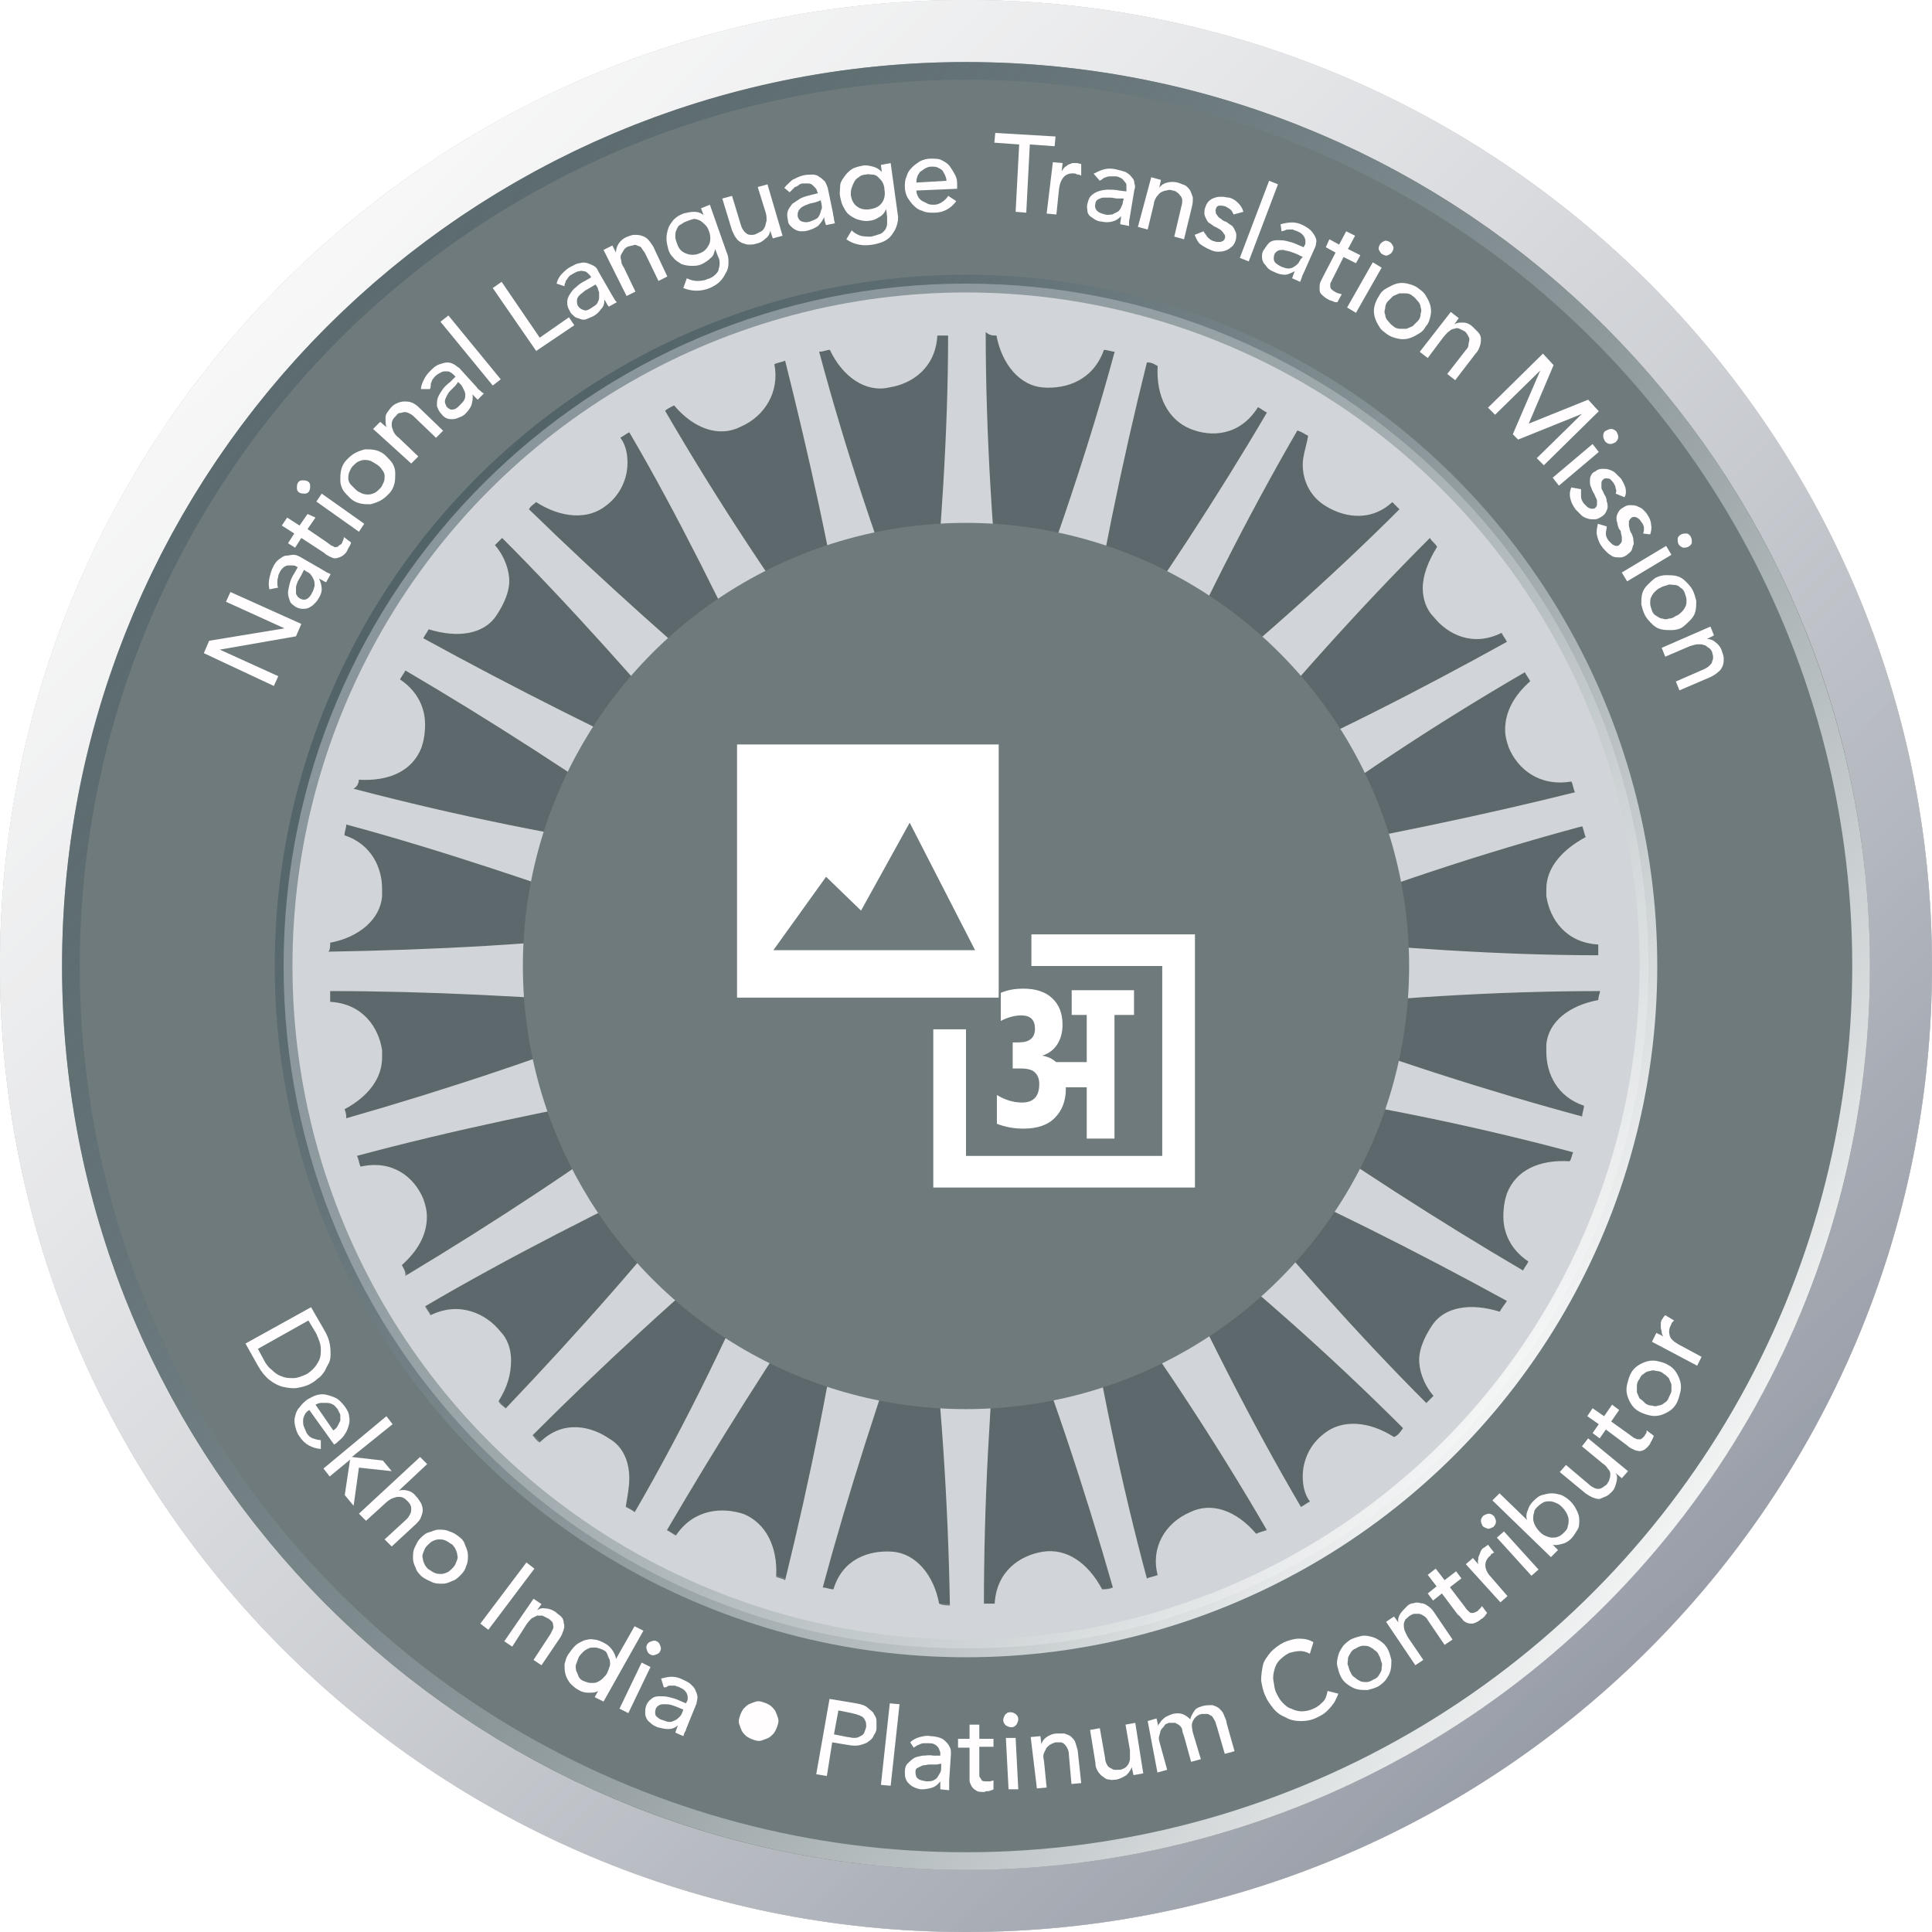<svg width="218" height="218" viewBox="0 0 218 218" fill="none" xmlns="http://www.w3.org/2000/svg">
    <g filter="url(#filter0_ii)">
        <path d="M218 109C218 169.199 169.199 218 109 218C48.801 218 0 169.199 0 109C0 48.801 48.801 0 109 0C169.199 0 218 48.801 218 109Z" fill="#34373C" fill-opacity="0.4"/>
    </g>
    <path d="M214.5 109C214.5 167.266 167.266 214.5 109 214.5C50.734 214.5 3.5 167.266 3.5 109C3.5 50.734 50.734 3.5 109 3.5C167.266 3.5 214.5 50.734 214.5 109Z" stroke="#DFDFDF" stroke-width="7"/>
    <path d="M214.5 109C214.5 167.266 167.266 214.5 109 214.5C50.734 214.5 3.5 167.266 3.5 109C3.5 50.734 50.734 3.5 109 3.5C167.266 3.5 214.5 50.734 214.5 109Z" stroke="url(#paint0_linear)" stroke-width="7"/>
    <path d="M214.5 109C214.5 167.266 167.266 214.5 109 214.5C50.734 214.5 3.5 167.266 3.5 109C3.5 50.734 50.734 3.5 109 3.5C167.266 3.5 214.5 50.734 214.5 109Z" stroke="url(#paint1_linear)" stroke-width="7"/>
    <path d="M196 109C196 157.049 157.049 196 109 196C60.951 196 22 157.049 22 109C22 60.951 60.951 22 109 22C157.049 22 196 60.951 196 109Z" fill="#5C686B" stroke="#6F7A7D" stroke-width="30"/>
    <path d="M109.001 32C66.559 32 32 66.357 32 109.001C32 151.645 66.357 186.002 109.001 186.002C151.645 186.002 186.002 151.645 186.002 109.001C186.002 66.357 151.442 32 109.001 32ZM93.641 39.478C93.843 39.478 93.843 39.478 93.641 39.478C95.056 42.509 97.683 44.328 100.311 43.722C102.938 43.318 105.565 41.499 105.767 37.861C106.172 37.861 106.576 37.861 106.98 37.861C106.98 48.775 106.172 60.496 104.959 73.229C104.757 74.442 104.757 75.654 104.757 76.867C104.353 75.856 103.948 74.644 103.544 73.229C99.3 62.517 95.46 50.998 92.429 39.68C93.035 39.68 93.237 39.478 93.641 39.478ZM76.058 45.743C78.281 48.37 81.111 49.381 83.536 48.168C86.365 46.956 87.982 44.126 87.376 41.095C87.78 40.892 88.184 40.892 88.589 40.69C91.216 51.2 93.843 62.72 95.864 75.452C96.066 76.867 96.269 77.877 96.673 79.09C96.066 78.079 95.46 77.069 94.45 75.856C87.578 66.559 80.909 56.454 75.048 46.349C75.25 46.147 75.654 45.945 76.058 45.743ZM60.496 56.657C63.326 58.475 66.357 58.678 68.378 57.061C69.995 55.848 70.804 54.029 70.804 52.21C70.804 51.2 70.602 50.189 69.995 49.381C70.399 49.179 70.602 48.977 71.006 48.775C76.463 58.071 81.717 68.783 87.174 80.302C87.78 81.515 88.386 82.526 88.791 83.536C87.982 82.728 86.972 81.919 85.961 81.111C77.069 73.633 67.974 65.549 59.688 57.465C59.89 57.061 60.294 56.859 60.496 56.657ZM48.37 71.006C48.572 71.006 48.572 71.006 48.37 71.006C51.604 72.016 54.636 71.612 56.05 69.389C56.454 68.783 57.465 67.166 57.465 65.549C57.465 64.538 57.061 62.922 55.848 61.507C56.05 61.305 56.454 60.901 56.657 60.699C64.336 68.378 72.218 77.271 80.505 86.972C81.313 87.982 82.121 88.791 82.93 89.599C81.919 88.993 80.707 88.589 79.494 87.982C68.985 83.132 58.071 77.675 47.764 72.016C47.966 71.612 48.168 71.41 48.37 71.006ZM40.488 87.982C40.488 87.982 40.488 87.78 40.488 87.982C43.924 88.184 46.551 86.972 47.562 84.344C47.764 83.738 47.966 82.93 47.966 81.717C47.966 80.505 47.562 78.281 45.137 76.665C45.339 76.26 45.541 76.058 45.743 75.654C55.04 81.111 65.145 87.578 75.452 94.854C76.463 95.662 77.675 96.269 78.484 96.875C77.473 96.673 76.058 96.471 74.644 96.066C63.326 94.45 51.402 92.024 39.882 88.993C40.286 88.791 40.488 88.386 40.488 87.982ZM37.255 106.374C37.255 106.374 37.255 106.172 37.255 106.374C40.488 105.767 42.913 103.746 43.116 101.119C43.116 100.917 43.116 100.715 43.116 100.311C43.116 97.885 41.903 95.258 38.871 94.248C38.871 93.843 39.074 93.439 39.074 93.035C49.583 95.864 60.901 99.704 72.825 103.948C74.037 104.353 75.25 104.757 76.26 104.959C75.048 104.959 73.835 105.161 72.421 105.161C61.103 106.576 48.775 107.182 37.053 107.384C37.255 107.182 37.255 106.778 37.255 106.374ZM38.871 125.169C38.871 124.967 38.871 124.967 38.871 125.169C41.499 123.754 43.116 121.733 43.116 119.308C43.116 119.106 43.116 118.702 43.116 118.5C42.711 115.872 40.892 113.245 37.255 113.043C37.255 112.639 37.255 112.235 37.255 111.83C48.168 111.83 59.89 112.437 72.623 113.447C74.037 113.649 75.25 113.649 76.26 113.649C75.25 114.054 74.037 114.458 72.623 114.862C61.911 119.106 50.391 122.946 39.074 126.18C39.074 125.978 39.074 125.573 38.871 125.169ZM45.339 142.752C45.339 142.752 45.339 142.55 45.339 142.752C47.158 141.135 48.168 139.316 48.168 137.295C48.168 136.487 47.966 135.881 47.764 135.274C46.754 132.849 44.328 130.828 40.69 131.636C40.488 131.232 40.488 130.828 40.286 130.424C50.795 127.594 62.315 125.169 74.846 122.946C76.26 122.744 77.271 122.34 78.484 122.138C77.473 122.744 76.463 123.35 75.25 124.361C65.953 131.232 55.848 137.902 45.743 143.965C45.743 143.358 45.541 143.156 45.339 142.752ZM56.252 158.112C57.263 156.495 57.667 155.08 57.667 153.463C57.667 152.251 57.263 151.038 56.454 150.23C54.838 148.209 51.806 146.794 48.572 148.411C48.37 148.007 48.168 147.805 47.966 147.4C57.263 141.944 67.974 136.487 79.494 131.03C80.707 130.424 81.717 129.818 82.728 129.413C81.919 130.222 81.111 131.232 80.302 132.243C73.229 141.337 65.145 150.432 57.061 158.92C56.859 158.718 56.454 158.516 56.252 158.112ZM70.602 170.036C70.804 168.823 71.006 167.813 71.006 166.802C71.006 164.781 70.197 163.164 68.783 162.356C66.762 160.941 63.528 160.133 60.901 162.76C60.496 162.558 60.294 162.154 60.092 161.952C67.772 154.272 76.463 146.188 86.163 138.104C87.174 137.295 87.982 136.487 88.791 135.678C88.184 136.689 87.78 137.902 87.174 139.114C82.728 149.624 77.473 160.537 71.612 170.642C71.41 170.44 71.006 170.238 70.602 170.036ZM87.578 177.918C87.78 174.482 86.365 171.855 83.94 170.844C81.515 170.036 78.281 170.238 76.26 173.27C75.856 173.067 75.654 172.865 75.25 172.663C80.707 163.367 86.972 153.261 94.248 142.752C95.056 141.539 95.662 140.529 96.269 139.721C96.066 140.731 95.864 142.146 95.46 143.56C93.843 154.878 91.418 166.802 88.589 178.322C88.386 178.12 87.982 178.12 87.578 177.918ZM105.969 180.949C105.363 177.716 103.342 175.291 100.715 175.088C98.087 174.886 95.056 175.897 94.045 179.333C93.641 179.333 93.237 179.13 92.833 179.13C95.662 168.621 99.3 157.303 103.544 145.379C103.948 144.167 104.353 142.954 104.555 141.944C104.555 143.156 104.757 144.369 104.757 145.784C106.172 157.101 106.98 169.43 107.182 181.151C106.778 181.151 106.374 181.151 105.969 180.949ZM178.928 94.45C176.301 95.864 174.482 97.885 174.482 100.311C174.482 100.513 174.482 100.917 174.482 101.119C174.886 103.746 176.705 106.374 180.343 106.576C180.343 106.98 180.343 107.384 180.343 107.788C169.632 107.788 157.708 106.98 144.975 105.767C143.56 105.565 142.348 105.565 141.337 105.565C142.348 105.161 143.56 104.757 144.975 104.353C155.687 100.108 167.206 96.269 178.524 93.237C178.726 93.641 178.726 94.045 178.928 94.45ZM172.663 76.867C172.663 76.867 172.663 77.069 172.663 76.867C170.844 78.484 169.834 80.302 169.834 82.323C169.834 83.132 170.036 83.738 170.238 84.344C171.248 86.77 173.674 88.791 177.312 88.184C177.514 88.589 177.514 88.993 177.716 89.397C167.206 92.024 155.485 94.45 142.954 96.673C141.539 96.875 140.529 97.077 139.316 97.481C140.327 96.875 141.337 96.269 142.55 95.46C151.847 88.386 161.952 81.717 172.057 75.856C172.259 76.26 172.461 76.463 172.663 76.867ZM162.154 61.709C161.143 63.326 160.537 64.943 160.537 66.357C160.537 67.57 160.941 68.783 161.75 69.591C163.366 71.612 166.196 73.027 169.43 71.41C169.632 71.814 169.834 72.016 170.036 72.421C160.537 77.675 150.028 83.132 138.306 88.184C137.093 88.791 136.083 89.195 135.072 89.801C135.881 88.993 136.689 87.982 137.7 86.972C144.975 78.079 153.059 68.985 161.345 60.699C161.548 61.103 161.952 61.305 162.154 61.709ZM147.603 49.179C147.603 49.179 147.805 49.381 147.603 49.179C147.4 50.391 146.996 51.402 146.996 52.412C146.996 54.231 147.805 55.848 149.219 56.859C151.24 58.273 154.474 59.082 157.101 56.657C157.303 56.859 157.708 57.263 157.91 57.465C150.23 65.145 141.337 73.027 131.434 81.111C130.424 81.919 129.413 82.728 128.807 83.536C129.413 82.526 129.818 81.515 130.424 80.1C135.072 69.591 140.529 58.678 146.39 48.572C146.996 48.775 147.198 48.977 147.603 49.179ZM130.626 41.297C130.828 41.297 130.828 41.297 130.626 41.297C130.424 44.732 131.839 47.36 134.264 48.37C136.689 49.381 139.923 49.179 141.944 45.945C142.348 46.147 142.55 46.349 142.954 46.551C137.497 55.848 131.03 65.751 123.552 76.26C122.744 77.271 122.138 78.281 121.531 79.292C121.733 78.281 122.138 76.867 122.34 75.452C124.159 64.134 126.584 52.21 129.413 40.892C130.02 40.892 130.222 41.095 130.626 41.297ZM112.437 37.861C112.437 37.861 112.639 37.861 112.437 37.861C113.043 41.095 115.064 43.52 117.691 43.722C120.319 43.924 123.35 42.913 124.563 39.478C124.967 39.478 125.371 39.68 125.775 39.68C122.946 50.189 119.106 61.507 114.66 73.229C114.256 74.442 113.851 75.654 113.447 76.665C113.447 75.452 113.245 74.239 113.245 72.825C112.033 61.507 111.224 49.179 111.224 37.457C111.628 37.861 112.033 37.861 112.437 37.861ZM124.361 179.333C122.744 176.301 120.319 174.684 117.691 175.088C115.064 175.493 112.437 177.312 112.235 180.949C111.83 180.949 111.426 180.949 111.022 180.949C111.022 170.036 111.628 158.314 112.841 145.581C113.043 144.369 113.043 143.358 113.043 142.348C113.043 142.146 113.043 142.146 113.043 141.944C113.447 142.954 113.851 144.167 114.256 145.581C118.5 156.293 122.34 167.813 125.573 179.13C125.169 179.333 124.765 179.333 124.361 179.333ZM141.742 173.067C141.742 173.067 141.539 173.067 141.742 173.067C139.518 170.44 136.689 169.43 134.264 170.642C131.434 171.855 129.818 174.684 130.626 177.716C130.222 177.918 129.818 177.918 129.413 178.12C126.584 167.611 124.159 156.091 122.138 143.56C121.936 142.146 121.733 141.135 121.329 139.923C121.936 140.933 122.542 141.944 123.552 143.156C130.424 152.453 137.093 162.558 142.954 172.663C142.348 172.865 142.146 172.865 141.742 173.067ZM157.303 162.154C157.303 162.356 157.303 162.356 157.303 162.154C154.474 160.335 151.442 160.133 149.421 161.75C147.805 162.962 146.996 164.781 146.996 166.6C146.996 167.611 147.198 168.621 147.805 169.43C147.4 169.632 147.198 169.834 146.794 170.036C141.337 160.739 135.881 150.028 130.626 138.508C130.02 137.295 129.413 136.285 129.009 135.274C129.818 136.083 130.828 136.891 131.839 137.699C140.933 144.773 150.028 152.857 158.314 161.143C157.91 161.75 157.708 161.952 157.303 162.154ZM169.227 148.007C169.227 148.007 169.227 148.209 169.227 148.007C165.994 146.996 162.962 147.4 161.548 149.624C161.143 150.23 160.133 151.847 160.133 153.463C160.133 154.474 160.537 156.091 161.75 157.506C161.548 157.708 161.143 158.112 160.941 158.314C153.261 150.634 145.379 141.742 137.295 132.041C136.487 131.03 135.678 130.02 134.87 129.413C135.881 130.02 137.093 130.424 138.306 131.03C148.815 135.678 159.729 141.135 170.036 146.794C169.632 147.4 169.43 147.603 169.227 148.007ZM177.109 131.03C177.109 131.232 177.109 131.232 177.109 131.03C173.674 130.828 171.046 132.041 170.036 134.668C169.834 135.274 169.632 136.083 169.632 137.295C169.632 138.508 170.036 140.731 172.461 142.348C172.259 142.752 172.057 142.954 171.855 143.358C162.558 137.902 152.453 131.434 142.146 124.159C141.135 123.35 139.923 122.744 139.114 122.138C140.125 122.34 141.539 122.744 142.954 122.946C154.272 124.563 166.196 126.988 177.514 130.02C177.312 130.424 177.312 130.828 177.109 131.03ZM180.343 112.841C177.109 113.447 174.684 115.266 174.482 117.893C174.482 118.096 174.482 118.298 174.482 118.702C174.482 121.127 175.695 123.754 178.726 124.765C178.726 125.169 178.524 125.573 178.524 125.978C168.015 123.148 156.697 119.51 144.773 115.064C143.56 114.66 142.348 114.256 141.337 114.054C142.55 114.054 143.763 113.851 145.177 113.851C156.495 112.639 168.823 111.83 180.545 111.83C180.545 112.033 180.343 112.437 180.343 112.841Z" fill="#D1D4D8"/>
    <circle cx="109" cy="109" r="77" stroke="url(#paint2_linear)" stroke-width="2"/>
    <circle cx="109" cy="109" r="101" stroke="url(#paint3_linear)" stroke-width="2"/>
    <g filter="url(#filter1_i)">
        <circle cx="109" cy="109" r="50" fill="#6F7A7D"/>
    </g>
    <path fill-rule="evenodd" clip-rule="evenodd" d="M83.166 85.785V84H112.69V112.571H83.166V85.785ZM97.159 102.75L93.212 98.931L87.266 107.214H92.392H93.87H101.986H103.464H110.024L102.644 92.829L97.159 102.75ZM131.142 109H116.38V105.429H134.833V134H105.309V116.143H108.999V130.429H131.142V109ZM127.958 114.525V111.731H120.927V114.525H122.624V119.84H119.163C118.737 119.458 118.216 119.216 117.599 119.117C118.333 118.884 118.899 118.46 119.296 117.844C119.692 117.229 119.891 116.488 119.891 115.623C119.891 114.359 119.509 113.369 118.745 112.654C117.981 111.922 116.893 111.556 115.483 111.556C114.498 111.556 113.646 111.714 112.926 112.03V115.199C113.719 114.783 114.491 114.575 115.24 114.575C116.269 114.575 116.783 115.074 116.783 116.072C116.783 117.104 116.173 117.619 114.954 117.619H114.27V120.564H115.174C115.968 120.564 116.511 120.722 116.805 121.038C117.114 121.354 117.268 121.778 117.268 122.31C117.268 123.708 116.621 124.406 115.328 124.406C114.373 124.406 113.426 124.124 112.485 123.558V126.802C113.411 127.168 114.41 127.351 115.483 127.351C117.07 127.351 118.26 126.935 119.053 126.103C119.861 125.271 120.266 124.19 120.266 122.859V122.685H122.624V128.474H125.754V114.525H127.958Z" fill="white"/>
    <path d="M23 73.701L23.6 72.301L32.1 70.901L25.5 67.901L26 66.801L34 70.401L33.4 71.801L24.8 73.301L31.4 76.301L30.9 77.401L23 73.701Z" fill="#FFFDFD"/>
    <path d="M30.4 66.5C30.3 66.1 30.3 65.7 30.4 65.2C30.5 64.8 30.6 64.4 30.8 64C31 63.6 31.2 63.3 31.5 63.1C31.8 62.9 32 62.7 32.3 62.7C32.6 62.7 32.8 62.6 33.1 62.6C33.4 62.6 33.6 62.7 33.8 62.8L36.4 64.3C36.6 64.4 36.7 64.5 36.9 64.6C37.1 64.7 37.2 64.7 37.3 64.8L36.8 65.7C36.5 65.6 36.3 65.4 36 65.3C36.2 65.7 36.3 66.1 36.3 66.5C36.3 66.9 36.1 67.3 35.9 67.6C35.8 67.8 35.6 68 35.4 68.2C35.2 68.4 35 68.5 34.8 68.6C34.6 68.7 34.3 68.7 34.1 68.7C33.9 68.7 33.6 68.6 33.4 68.5C33.1 68.3 32.8 68.1 32.7 67.8C32.6 67.5 32.5 67.2 32.5 66.9C32.5 66.6 32.6 66.2 32.7 65.8C32.8 65.4 33 65 33.2 64.7L33.6 64L33.4 63.9C33.3 63.8 33.1 63.8 33 63.8C32.8 63.8 32.7 63.8 32.5 63.8C32.3 63.8 32.2 63.9 32 64C31.9 64.1 31.7 64.3 31.6 64.5C31.5 64.7 31.4 64.9 31.4 65C31.4 65.2 31.3 65.3 31.3 65.5C31.3 65.6 31.3 65.8 31.3 65.9C31.3 66 31.3 66.2 31.4 66.3L30.4 66.5ZM34 64.9C33.9 65.1 33.7 65.4 33.6 65.6C33.5 65.9 33.4 66.1 33.4 66.3C33.4 66.5 33.4 66.8 33.4 67C33.5 67.2 33.6 67.4 33.8 67.5C34.1 67.7 34.4 67.7 34.6 67.6C34.8 67.5 35.1 67.2 35.2 66.9C35.4 66.6 35.4 66.4 35.5 66.1C35.5 65.9 35.5 65.6 35.4 65.4C35.3 65.2 35.2 65 35.1 64.9C35 64.7 34.8 64.6 34.6 64.5L34.3 64.3L34 64.9Z" fill="#FFFDFD"/>
    <path d="M35.6 58.4L34.7 59.7L36.9 61.2C37 61.3 37.2 61.4 37.3 61.5C37.4 61.6 37.6 61.6 37.7 61.7C37.8 61.8 38 61.7 38.1 61.7C38.2 61.6 38.3 61.5 38.5 61.4C38.6 61.3 38.6 61.2 38.7 61C38.8 60.8 38.8 60.7 38.8 60.6L39.6 61.2C39.6 61.4 39.5 61.5 39.4 61.7C39.3 61.9 39.2 62 39.2 62.1C39 62.5 38.7 62.7 38.5 62.8C38.3 62.9 38 63 37.8 63C37.6 63 37.4 62.9 37.2 62.8C37 62.7 36.8 62.6 36.6 62.4L34 60.7L33.3 61.8L32.5 61.3L33.2 60.2L31.8 59.3L32.4 58.4L33.8 59.3L34.7 58L35.6 58.4Z" fill="#FFFDFD"/>
    <path d="M33.8 55.599C33.6 55.499 33.5 55.299 33.5 55.099C33.5 54.899 33.5 54.699 33.6 54.499C33.7 54.299 33.9 54.199 34.1 54.199C34.3 54.199 34.5 54.199 34.7 54.299C34.9 54.399 35 54.599 35 54.799C35 54.999 35 55.199 34.9 55.399C34.8 55.599 34.6 55.699 34.4 55.699C34.2 55.699 34 55.699 33.8 55.599ZM35.7 56.599L36.3 55.699L41.1 59.099L40.5 59.999L35.7 56.599Z" fill="#FFFDFD"/>
    <path d="M39.5 56.199C39.2 55.899 38.9 55.599 38.7 55.299C38.5 54.899 38.4 54.599 38.4 54.199C38.4 53.799 38.4 53.399 38.5 52.999C38.6 52.599 38.8 52.199 39.1 51.899C39.4 51.599 39.7 51.299 40.1 51.099C40.5 50.899 40.8 50.799 41.2 50.699C41.6 50.699 42 50.699 42.4 50.799C42.8 50.899 43.2 51.099 43.5 51.399C43.8 51.699 44.1 51.999 44.3 52.299C44.5 52.699 44.6 52.999 44.6 53.399C44.6 53.799 44.6 54.199 44.5 54.599C44.4 54.999 44.2 55.399 43.9 55.699C43.6 55.999 43.3 56.299 42.9 56.499C42.5 56.699 42.2 56.799 41.8 56.899C41.4 56.899 41 56.899 40.6 56.799C40.2 56.699 39.8 56.499 39.5 56.199ZM40.2 55.299C40.4 55.499 40.7 55.599 40.9 55.699C41.2 55.799 41.4 55.799 41.6 55.799C41.8 55.799 42.1 55.699 42.3 55.599C42.5 55.499 42.7 55.299 42.9 55.099C43.1 54.899 43.2 54.599 43.3 54.399C43.4 54.199 43.4 53.899 43.4 53.699C43.4 53.499 43.3 53.199 43.1 52.999C43 52.799 42.8 52.599 42.5 52.399C42.2 52.199 42 52.099 41.8 51.999C41.5 51.899 41.3 51.899 41.1 51.899C40.9 51.899 40.6 51.999 40.4 52.099C40.2 52.199 40 52.399 39.8 52.599C39.6 52.799 39.5 53.099 39.4 53.299C39.3 53.599 39.3 53.799 39.3 53.999C39.3 54.199 39.4 54.499 39.6 54.699C39.8 54.899 40 55.099 40.2 55.299Z" fill="#FFFDFD"/>
    <path d="M42.1 48.401L42.9 47.601L43.6 48.201C43.5 47.901 43.5 47.501 43.5 47.101C43.5 46.701 43.8 46.401 44.1 46.001C44.3 45.801 44.5 45.601 44.8 45.501C45 45.401 45.3 45.301 45.6 45.301C45.9 45.301 46.1 45.301 46.4 45.401C46.7 45.501 47 45.701 47.3 46.001L50 48.601L49.2 49.401L46.7 47.001C46.5 46.801 46.3 46.701 46.1 46.601C45.9 46.501 45.7 46.501 45.6 46.501C45.5 46.501 45.3 46.601 45.1 46.601C44.9 46.601 44.8 46.801 44.7 46.901C44.5 47.101 44.4 47.201 44.3 47.401C44.2 47.601 44.2 47.801 44.2 48.001C44.2 48.201 44.3 48.401 44.4 48.701C44.5 48.901 44.7 49.201 45 49.401L47.2 51.501L46.4 52.301L42.1 48.401Z" fill="#FFFDFD"/>
    <path d="M47.5 43.9C47.5 43.5 47.7 43.1 47.9 42.7C48.1 42.3 48.4 42 48.7 41.7C49 41.4 49.3 41.2 49.6 41.1C49.9 41 50.2 40.9 50.5 40.9C50.8 40.9 51 41 51.2 41.1C51.4 41.2 51.6 41.4 51.8 41.5L53.8 43.7C53.9 43.9 54.1 44 54.2 44.1C54.3 44.2 54.4 44.3 54.6 44.4L53.9 45.1C53.7 44.9 53.5 44.7 53.3 44.5C53.4 44.9 53.3 45.3 53.2 45.7C53.1 46 52.8 46.4 52.5 46.7C52.3 46.9 52.1 47 51.8 47.1C51.6 47.2 51.3 47.3 51.1 47.3C50.9 47.3 50.6 47.3 50.4 47.2C50.2 47.1 50 47 49.8 46.7C49.5 46.4 49.4 46.1 49.3 45.8C49.3 45.5 49.3 45.2 49.4 44.9C49.5 44.6 49.7 44.3 49.9 44C50.1 43.7 50.4 43.4 50.8 43.1L51.4 42.5L51.2 42.3C51.1 42.2 51 42.1 50.8 42C50.7 41.9 50.5 41.9 50.3 41.9C50.1 41.9 50 41.9 49.8 42C49.6 42.1 49.4 42.2 49.3 42.3C49.1 42.4 49 42.6 48.9 42.7C48.8 42.8 48.7 43 48.7 43.1C48.6 43.2 48.6 43.4 48.6 43.5C48.6 43.6 48.6 43.8 48.5 43.9H47.5ZM51.4 43.5C51.2 43.7 51 43.9 50.8 44.1C50.6 44.3 50.5 44.5 50.4 44.7C50.3 44.9 50.2 45.1 50.2 45.3C50.2 45.5 50.3 45.7 50.4 45.9C50.6 46.1 50.9 46.3 51.1 46.2C51.4 46.2 51.6 46 51.9 45.7C52.1 45.5 52.3 45.3 52.4 45.1C52.5 44.9 52.5 44.7 52.5 44.5C52.5 44.3 52.4 44.1 52.3 43.9C52.2 43.7 52.1 43.5 52 43.4L51.7 43.1L51.4 43.5Z" fill="#FFFDFD"/>
    <path d="M49.7 36.3L50.6 35.6L56.5 42.8L55.6 43.5L49.7 36.3Z" fill="#FFFDFD"/>
    <path d="M55.6 32.501L56.6 31.801L60.9 38.101L64.2 35.801L64.8 36.701L60.5 39.601L55.6 32.501Z" fill="#FFFDFD"/>
    <path d="M62.8 32C62.9 31.6 63.1 31.2 63.4 30.9C63.7 30.6 64 30.3 64.4 30.1C64.8 29.9 65.1 29.7 65.4 29.7C65.7 29.6 66 29.6 66.3 29.7C66.6 29.8 66.8 29.9 67 30C67.2 30.1 67.4 30.3 67.5 30.6L69 33.2C69.1 33.4 69.2 33.5 69.3 33.7C69.4 33.9 69.5 34 69.6 34.1L68.7 34.6C68.5 34.4 68.4 34.1 68.2 33.8C68.2 34.3 68.1 34.6 67.8 34.9C67.6 35.2 67.3 35.5 66.9 35.7C66.7 35.8 66.4 35.9 66.2 36C66 36.1 65.7 36.1 65.5 36C65.3 35.9 65 35.9 64.8 35.7C64.6 35.5 64.4 35.4 64.3 35.1C64.1 34.8 64 34.5 64 34.1C64 33.8 64.1 33.5 64.3 33.2C64.5 32.9 64.7 32.6 65 32.4C65.3 32.1 65.6 31.9 66 31.7L66.7 31.3L66.6 31.1C66.5 31 66.4 30.9 66.3 30.8C66.2 30.7 66 30.6 65.9 30.6C65.7 30.6 65.6 30.5 65.4 30.6C65.2 30.6 65 30.7 64.8 30.8C64.6 30.9 64.5 31 64.3 31.1C64.2 31.2 64.1 31.3 64 31.5C63.9 31.6 63.8 31.7 63.8 31.9C63.7 32 63.7 32.1 63.7 32.3L62.8 32ZM66.7 32.4C66.5 32.5 66.2 32.7 66 32.8C65.8 33 65.6 33.1 65.4 33.3C65.2 33.5 65.1 33.7 65.1 33.9C65.1 34.1 65.1 34.3 65.2 34.5C65.4 34.8 65.6 34.9 65.9 35C66.2 35.1 66.5 34.9 66.8 34.7C67.1 34.5 67.3 34.4 67.4 34.2C67.5 34 67.6 33.8 67.6 33.6C67.6 33.4 67.6 33.2 67.6 33C67.5 32.8 67.5 32.6 67.4 32.4L67.2 32.1L66.7 32.4Z" fill="#FFFDFD"/>
    <path d="M68.1 28.2L69.1 27.7L69.5 28.5C69.5 28.2 69.6 27.8 69.8 27.5C70 27.2 70.3 26.9 70.8 26.7C71.1 26.6 71.3 26.5 71.6 26.5C71.9 26.5 72.1 26.5 72.4 26.6C72.7 26.7 72.9 26.8 73.1 27C73.3 27.2 73.5 27.5 73.7 27.8L75.3 31.2L74.3 31.7L72.8 28.6C72.7 28.4 72.5 28.2 72.4 28C72.3 27.8 72.1 27.8 71.9 27.7C71.7 27.6 71.6 27.6 71.4 27.7C71.2 27.7 71.1 27.8 70.9 27.8C70.7 27.9 70.5 28 70.4 28.2C70.3 28.4 70.2 28.5 70.1 28.7C70 28.9 70 29.1 70.1 29.4C70.1 29.7 70.2 29.9 70.4 30.2L71.7 32.9L70.7 33.4L68.1 28.2Z" fill="#FFFDFD"/>
    <path d="M82 28.5C82.2 28.9 82.2 29.3 82.2 29.7C82.2 30.1 82.1 30.5 81.9 30.8C81.7 31.2 81.5 31.5 81.2 31.8C80.9 32.1 80.5 32.3 80.1 32.5C79.6 32.7 79.1 32.8 78.6 32.8C78.1 32.8 77.6 32.7 77.1 32.5L77.5 31.4C77.9 31.6 78.3 31.7 78.6 31.7C78.9 31.7 79.4 31.7 79.8 31.5C80.2 31.4 80.5 31.2 80.7 31C80.9 30.8 81.1 30.6 81.1 30.3C81.2 30.1 81.2 29.8 81.2 29.6C81.2 29.3 81.1 29.1 81 28.9L80.7 28.1C80.6 28.5 80.5 28.9 80.2 29.1C79.9 29.4 79.6 29.6 79.2 29.8C78.8 30 78.4 30 78 30C77.6 30 77.2 29.9 76.9 29.8C76.6 29.6 76.2 29.4 76 29.1C75.7 28.8 75.5 28.5 75.4 28.1C75.3 27.7 75.2 27.3 75.2 26.9C75.2 26.5 75.3 26.1 75.4 25.8C75.5 25.4 75.8 25.1 76 24.8C76.3 24.5 76.6 24.3 77.1 24.1C77.5 24 77.9 23.9 78.3 23.9C78.7 23.9 79.1 24 79.4 24.3L79.1 23.5L80.1 23.1L82 28.5ZM77.4 25C77.1 25.1 76.9 25.3 76.7 25.4C76.5 25.5 76.4 25.8 76.3 26C76.2 26.2 76.2 26.5 76.2 26.7C76.2 27 76.3 27.2 76.4 27.5C76.6 28.1 76.9 28.4 77.4 28.6C77.9 28.8 78.4 28.8 78.9 28.6C79.5 28.4 79.8 28 80 27.6C80.2 27.2 80.2 26.6 80 26.1C79.9 25.8 79.8 25.6 79.6 25.4C79.4 25.2 79.2 25 79 24.9C78.8 24.8 78.5 24.7 78.3 24.7C77.9 24.8 77.7 24.9 77.4 25Z" fill="#FFFDFD"/>
    <path d="M88.3 26.601L87.2 26.901L86.9 26.001C86.9 26.301 86.7 26.701 86.4 26.901C86.1 27.201 85.8 27.401 85.3 27.501C85 27.601 84.8 27.601 84.5 27.601C84.2 27.601 84 27.501 83.7 27.401C83.5 27.301 83.2 27.101 83.1 26.901C82.9 26.701 82.8 26.401 82.6 26.001L81.5 22.401L82.6 22.101L83.6 25.401C83.7 25.701 83.8 25.901 83.9 26.001C84 26.201 84.2 26.301 84.3 26.401C84.5 26.501 84.6 26.501 84.8 26.501C85 26.501 85.1 26.501 85.3 26.401C85.5 26.301 85.7 26.201 85.9 26.101C86.1 26.001 86.2 25.801 86.3 25.601C86.4 25.401 86.4 25.201 86.5 24.901C86.5 24.601 86.5 24.301 86.4 24.001L85.5 21.101L86.6 20.801L88.3 26.601Z" fill="#FFFDFD"/>
    <path d="M88.5 21.199C88.7 20.899 89.1 20.599 89.4 20.299C89.8 20.099 90.2 19.899 90.6 19.799C91 19.699 91.4 19.699 91.7 19.699C92 19.699 92.3 19.799 92.5 19.999C92.7 20.099 92.9 20.299 93.1 20.499C93.2 20.699 93.3 20.899 93.4 21.199L94 24.099C94 24.299 94.1 24.499 94.1 24.699C94.1 24.899 94.2 24.999 94.2 25.199L93.2 25.399C93.1 25.099 93 24.799 93 24.499C92.8 24.899 92.6 25.199 92.3 25.499C92 25.699 91.6 25.899 91.2 25.999C90.9 26.099 90.7 26.099 90.4 26.099C90.1 26.099 89.9 25.999 89.7 25.899C89.5 25.799 89.3 25.599 89.2 25.499C89 25.299 88.9 25.099 88.9 24.799C88.8 24.399 88.8 24.099 88.9 23.799C89 23.499 89.2 23.299 89.4 22.999C89.7 22.799 90 22.599 90.3 22.399C90.7 22.199 91.1 22.099 91.5 21.999L92.3 21.799L92.2 21.599C92.2 21.499 92.1 21.299 92 21.199C91.9 21.099 91.8 20.999 91.7 20.899C91.6 20.799 91.4 20.699 91.2 20.699C91 20.699 90.8 20.699 90.6 20.699C90.4 20.699 90.2 20.799 90.1 20.899C90 20.999 89.8 21.099 89.7 21.099C89.6 21.199 89.5 21.299 89.4 21.399C89.3 21.499 89.2 21.599 89.1 21.699L88.5 21.199ZM92.1 22.799C91.8 22.899 91.6 22.899 91.3 22.999C91 23.099 90.8 23.199 90.6 23.299C90.4 23.399 90.2 23.599 90.1 23.799C90 23.999 90 24.199 90 24.399C90.1 24.699 90.2 24.899 90.5 24.999C90.8 25.099 91.1 25.099 91.4 24.999C91.7 24.899 91.9 24.799 92.1 24.699C92.3 24.599 92.4 24.399 92.5 24.199C92.6 23.999 92.6 23.799 92.7 23.599C92.8 23.399 92.7 23.199 92.7 22.999L92.6 22.599L92.1 22.799Z" fill="#FFFDFD"/>
    <path d="M101.3 24.2C101.4 24.6 101.3 25.1 101.2 25.4C101.1 25.8 100.9 26.1 100.7 26.4C100.5 26.7 100.2 27 99.8 27.2C99.4 27.4 99 27.5 98.5 27.6C97.9 27.7 97.4 27.7 96.9 27.6C96.4 27.5 95.9 27.3 95.5 27L96.1 26C96.4 26.3 96.8 26.5 97.1 26.6C97.5 26.7 97.8 26.7 98.3 26.7C98.7 26.6 99 26.5 99.3 26.4C99.6 26.3 99.7 26.1 99.9 25.9C100 25.7 100.1 25.5 100.1 25.2C100.1 24.9 100.1 24.7 100.1 24.5L100 23.6C99.8 24 99.6 24.3 99.2 24.5C98.9 24.7 98.5 24.9 98.1 24.9C97.7 25 97.3 24.9 96.9 24.8C96.5 24.7 96.2 24.5 95.9 24.3C95.6 24.1 95.4 23.8 95.2 23.4C95 23.1 94.9 22.7 94.8 22.2C94.7 21.7 94.8 21.4 94.8 21C94.8 20.6 95 20.3 95.3 19.9C95.5 19.6 95.8 19.3 96.1 19.1C96.4 18.9 96.8 18.8 97.3 18.7C97.7 18.6 98.1 18.7 98.5 18.8C98.9 18.9 99.2 19.1 99.5 19.4L99.4 18.6L100.5 18.4L101.3 24.2ZM97.7 19.7C97.4 19.7 97.1 19.8 96.9 20C96.7 20.1 96.5 20.3 96.4 20.5C96.3 20.7 96.2 20.9 96.1 21.2C96 21.5 96 21.7 96 22C96.1 22.6 96.3 23 96.7 23.3C97.1 23.6 97.6 23.7 98.2 23.6C98.8 23.5 99.2 23.3 99.5 22.9C99.8 22.5 99.9 22 99.8 21.4C99.8 21.1 99.7 20.8 99.6 20.6C99.5 20.4 99.3 20.2 99.1 20C98.9 19.8 98.7 19.7 98.4 19.7C98.2 19.7 97.9 19.6 97.7 19.7Z" fill="#FFFDFD"/>
    <path d="M103.4 21.5C103.4 21.8 103.5 22 103.6 22.2C103.7 22.4 103.9 22.6 104.1 22.7C104.3 22.8 104.5 22.9 104.7 23C104.9 23.1 105.2 23.1 105.4 23.1C105.7 23.1 106 23 106.3 22.8C106.6 22.6 106.8 22.4 107 22.1L107.9 22.7C107.3 23.5 106.5 24 105.4 24C104.9 24 104.5 24 104.1 23.8C103.7 23.7 103.4 23.5 103.1 23.2C102.8 22.9 102.6 22.6 102.4 22.3C102.2 21.9 102.1 21.5 102.1 21.1C102.1 20.7 102.1 20.3 102.3 19.9C102.4 19.5 102.6 19.2 102.9 18.9C103.2 18.6 103.5 18.4 103.8 18.2C104.2 18 104.6 17.9 105 17.9C105.5 17.9 106 17.9 106.3 18.1C106.7 18.3 107 18.5 107.2 18.8C107.4 19.1 107.6 19.4 107.8 19.8C108 20.2 108 20.5 108 20.9V21.3L103.4 21.5ZM106.8 20.4C106.8 20.2 106.7 19.9 106.6 19.7C106.5 19.5 106.4 19.3 106.3 19.2C106.2 19.1 106 19 105.8 18.9C105.6 18.8 105.3 18.8 105.1 18.8C104.8 18.8 104.6 18.9 104.4 19C104.2 19.1 104 19.3 103.8 19.4C103.7 19.6 103.5 19.8 103.5 20C103.4 20.2 103.4 20.4 103.4 20.6L106.8 20.4Z" fill="#FFFDFD"/>
    <path d="M115 16.3L112.2 16.1L112.3 15L119.1 15.4L119 16.5L116.2 16.3L115.8 24L114.6 23.9L115 16.3Z" fill="#FFFDFD"/>
    <path d="M118.8 18.301L119.9 18.401L119.8 19.301C119.9 19.201 120 19.001 120.1 18.901C120.2 18.801 120.4 18.701 120.5 18.601C120.7 18.501 120.8 18.501 121 18.401C121.2 18.401 121.4 18.401 121.5 18.401C121.7 18.401 121.8 18.501 122 18.501V19.801C121.9 19.801 121.8 19.701 121.7 19.701C121.6 19.701 121.5 19.701 121.4 19.601C120.9 19.501 120.4 19.601 120.1 19.901C119.8 20.201 119.6 20.601 119.5 21.301L119.2 24.201L118.1 24.101L118.8 18.301Z" fill="#FFFDFD"/>
    <path d="M123.4 19.6C123.8 19.4 124.2 19.2 124.6 19.1C125 19 125.4 19 125.9 19.1C126.3 19.2 126.7 19.3 127 19.4C127.3 19.6 127.5 19.7 127.7 20C127.9 20.2 128 20.4 128 20.7C128.1 20.9 128.1 21.2 128 21.4L127.5 24.4C127.5 24.6 127.4 24.8 127.4 25C127.4 25.2 127.4 25.3 127.4 25.5L126.4 25.3C126.4 25 126.5 24.7 126.5 24.4C126.2 24.7 125.9 24.9 125.5 25C125.1 25.1 124.7 25.1 124.3 25C124 25 123.8 24.9 123.6 24.8C123.4 24.7 123.2 24.5 123 24.4C122.8 24.2 122.7 24 122.7 23.8C122.7 23.6 122.6 23.3 122.7 23C122.8 22.6 122.9 22.3 123.1 22.1C123.3 21.9 123.6 21.7 123.9 21.6C124.2 21.5 124.6 21.4 125 21.4C125.4 21.4 125.8 21.4 126.3 21.5L127.1 21.6V21.4C127.1 21.3 127.1 21.1 127.1 20.9C127.1 20.7 127 20.6 126.9 20.5C126.8 20.4 126.7 20.2 126.5 20.1C126.3 20 126.1 19.9 125.9 19.9C125.7 19.9 125.5 19.9 125.3 19.9C125.1 19.9 125 19.9 124.8 20C124.7 20 124.5 20.1 124.4 20.2C124.3 20.3 124.2 20.3 124.1 20.4L123.4 19.6ZM126.1 22.4C125.8 22.4 125.6 22.3 125.3 22.3C125 22.3 124.8 22.3 124.5 22.3C124.3 22.3 124.1 22.4 123.9 22.5C123.7 22.6 123.6 22.8 123.6 23C123.5 23.3 123.6 23.6 123.8 23.8C124 24 124.3 24.1 124.7 24.2C125 24.3 125.3 24.2 125.5 24.2C125.7 24.1 125.9 24 126.1 23.9C126.3 23.8 126.4 23.6 126.5 23.4C126.6 23.2 126.7 23 126.7 22.8L126.8 22.4H126.1Z" fill="#FFFDFD"/>
    <path d="M129.9 20L131 20.3L130.8 21.2C131 20.9 131.3 20.7 131.7 20.6C132.1 20.5 132.5 20.5 132.9 20.6C133.2 20.7 133.4 20.8 133.7 20.9C133.9 21 134.1 21.2 134.3 21.5C134.4 21.7 134.5 22 134.6 22.3C134.6 22.6 134.6 22.9 134.5 23.3L133.6 27L132.5 26.7L133.3 23.3C133.4 23 133.4 22.8 133.4 22.6C133.4 22.4 133.3 22.2 133.2 22.1C133.1 22 133 21.8 132.8 21.7C132.7 21.6 132.5 21.5 132.3 21.5C132.1 21.4 131.9 21.4 131.6 21.5C131.4 21.5 131.2 21.6 131 21.7C130.8 21.8 130.7 22 130.5 22.2C130.4 22.4 130.2 22.7 130.2 23L129.5 25.9L128.4 25.6L129.9 20Z" fill="#FFFDFD"/>
    <path d="M139.2 24.199C139.1 23.999 139 23.799 138.9 23.699C138.8 23.599 138.5 23.399 138.3 23.299C138 23.199 137.8 23.199 137.6 23.199C137.4 23.199 137.2 23.399 137.2 23.599C137.1 23.799 137.2 23.899 137.2 24.099C137.3 24.199 137.4 24.399 137.5 24.499C137.6 24.599 137.8 24.699 137.9 24.799C138 24.899 138.2 24.999 138.3 24.999C138.5 25.099 138.7 25.299 138.9 25.399C139.1 25.499 139.2 25.699 139.3 25.899C139.4 26.099 139.5 26.299 139.5 26.499C139.5 26.699 139.5 26.899 139.4 27.199C139.3 27.499 139.1 27.799 138.9 27.899C138.7 28.099 138.5 28.199 138.2 28.299C137.9 28.399 137.7 28.399 137.4 28.399C137.1 28.399 136.8 28.299 136.6 28.199C136.1 27.999 135.8 27.799 135.5 27.599C135.2 27.399 135 26.999 134.8 26.499L135.8 26.099C135.9 26.299 136.1 26.499 136.2 26.699C136.4 26.899 136.6 27.099 136.9 27.199C137 27.199 137.2 27.299 137.3 27.299C137.4 27.299 137.6 27.299 137.7 27.299C137.8 27.299 137.9 27.199 138 27.199C138.1 27.099 138.2 26.999 138.2 26.899C138.3 26.699 138.2 26.599 138.2 26.499C138.1 26.399 138 26.199 137.9 26.099C137.8 25.999 137.7 25.899 137.5 25.799C137.3 25.699 137.2 25.599 137.1 25.599C136.9 25.499 136.7 25.299 136.5 25.199C136.3 25.099 136.2 24.899 136.1 24.699C136 24.499 135.9 24.299 135.9 24.099C135.9 23.899 135.9 23.599 136 23.399C136.1 23.099 136.2 22.899 136.4 22.699C136.6 22.499 136.8 22.399 137.1 22.299C137.4 22.199 137.6 22.199 137.9 22.199C138.2 22.199 138.4 22.299 138.7 22.299C139.1 22.399 139.4 22.599 139.7 22.899C140 23.199 140.2 23.499 140.3 23.899L139.2 24.199Z" fill="#FFFDFD"/>
    <path d="M143.2 20.4L144.2 20.8L140.9 29.5L139.9 29.1L143.2 20.4Z" fill="#FFFDFD"/>
    <path d="M144.5 25.3C144.9 25.2 145.3 25.1 145.8 25.1C146.2 25.1 146.6 25.2 147 25.4C147.4 25.6 147.7 25.8 147.9 26C148.1 26.2 148.3 26.5 148.4 26.7C148.5 26.9 148.6 27.2 148.5 27.4C148.5 27.7 148.4 27.9 148.3 28.1L147.1 30.8C147 31 146.9 31.2 146.9 31.3C146.8 31.5 146.8 31.6 146.7 31.8L145.8 31.4C145.9 31.1 146 30.8 146.1 30.6C145.7 30.8 145.3 31 145 31C144.6 31 144.2 30.9 143.8 30.7C143.6 30.6 143.3 30.5 143.1 30.3C142.9 30.1 142.8 29.9 142.6 29.7C142.5 29.5 142.4 29.3 142.4 29C142.4 28.7 142.4 28.5 142.6 28.2C142.8 27.9 143 27.6 143.2 27.4C143.4 27.2 143.8 27.1 144.1 27.1C144.4 27.1 144.8 27.1 145.2 27.2C145.6 27.3 146 27.4 146.4 27.6L147.1 27.9L147.2 27.7C147.3 27.6 147.3 27.4 147.3 27.3C147.3 27.2 147.3 27 147.2 26.8C147.1 26.6 147 26.5 146.9 26.4C146.8 26.3 146.6 26.2 146.4 26.1C146.2 26 146 26 145.9 25.9C145.7 25.9 145.6 25.9 145.4 25.9C145.3 25.9 145.1 25.9 145 26C144.9 26 144.7 26.1 144.6 26.1L144.5 25.3ZM146.4 28.7C146.2 28.6 145.9 28.5 145.6 28.4C145.3 28.3 145.1 28.3 144.8 28.2C144.6 28.2 144.3 28.2 144.2 28.3C144 28.4 143.9 28.5 143.8 28.7C143.7 29 143.7 29.3 143.8 29.5C143.9 29.7 144.2 29.9 144.6 30.1C144.9 30.2 145.1 30.3 145.4 30.3C145.6 30.3 145.9 30.2 146 30.1C146.2 30 146.3 29.9 146.5 29.7C146.6 29.5 146.7 29.4 146.8 29.2L147 29L146.4 28.7Z" fill="#FFFDFD"/>
    <path d="M153 29.7L151.6 29L150.4 31.4C150.3 31.5 150.3 31.7 150.2 31.8C150.1 31.9 150.1 32.1 150.1 32.2C150.1 32.3 150.1 32.5 150.2 32.6C150.3 32.7 150.4 32.8 150.6 32.9C150.7 33 150.8 33 151 33.1C151.1 33.1 151.3 33.2 151.4 33.2L150.9 34.1C150.7 34.1 150.6 34.1 150.4 34C150.2 33.9 150 33.9 149.9 33.8C149.5 33.6 149.3 33.4 149.1 33.2C148.9 33 148.9 32.8 148.9 32.5C148.9 32.2 148.9 32.1 149 31.8C149.1 31.6 149.2 31.4 149.3 31.2L150.7 28.5L149.6 27.9L150 27L151.1 27.6L151.9 26.1L152.9 26.6L152.1 28.1L153.5 28.8L153 29.7Z" fill="#FFFDFD"/>
    <path d="M154.9 29.6L155.9 30.2L153 35.3L152 34.7L154.9 29.6ZM155.7 27.6C155.8 27.4 156 27.3 156.2 27.2C156.4 27.1 156.6 27.2 156.8 27.3C157 27.4 157.1 27.6 157.2 27.8C157.3 28 157.2 28.2 157.1 28.4C157 28.6 156.8 28.7 156.6 28.8C156.4 28.9 156.2 28.8 156 28.7C155.8 28.6 155.7 28.4 155.6 28.2C155.5 28 155.6 27.8 155.7 27.6Z" fill="#FFFDFD"/>
    <path d="M155.6 33.401C155.8 33.001 156.1 32.701 156.5 32.501C156.9 32.301 157.2 32.101 157.6 32.001C158 31.901 158.4 31.901 158.8 32.001C159.2 32.101 159.6 32.201 160 32.501C160.4 32.801 160.7 33.001 160.9 33.401C161.1 33.701 161.3 34.101 161.4 34.501C161.5 34.901 161.5 35.301 161.4 35.701C161.3 36.101 161.2 36.501 160.9 36.801C160.7 37.201 160.4 37.501 160 37.701C159.7 37.901 159.3 38.101 158.9 38.201C158.5 38.301 158.1 38.301 157.7 38.201C157.3 38.101 156.9 38.001 156.5 37.701C156.1 37.401 155.8 37.201 155.6 36.801C155.4 36.501 155.2 36.101 155.1 35.701C155 35.301 155 34.901 155.1 34.501C155.2 34.101 155.4 33.701 155.6 33.401ZM156.6 34.001C156.4 34.201 156.3 34.501 156.3 34.801C156.2 35.101 156.2 35.301 156.3 35.501C156.3 35.701 156.4 36.001 156.6 36.201C156.8 36.401 156.9 36.601 157.2 36.801C157.4 37.001 157.7 37.101 158 37.101C158.3 37.101 158.5 37.101 158.7 37.101C158.9 37.001 159.2 36.901 159.4 36.801C159.6 36.601 159.8 36.401 160 36.201C160.2 36.001 160.3 35.701 160.3 35.401C160.4 35.101 160.4 34.901 160.3 34.701C160.3 34.501 160.2 34.201 160 34.001C159.8 33.801 159.7 33.601 159.4 33.401C159.2 33.201 158.9 33.101 158.6 33.101C158.3 33.101 158.1 33.101 157.9 33.101C157.7 33.201 157.4 33.301 157.2 33.401C157 33.601 156.8 33.801 156.6 34.001Z" fill="#FFFDFD"/>
    <path d="M163.7 35.199L164.6 35.899L164.1 36.599C164.4 36.399 164.7 36.399 165.1 36.399C165.5 36.399 165.9 36.599 166.2 36.899C166.4 37.099 166.6 37.299 166.8 37.499C167 37.699 167.1 37.999 167.1 38.199C167.1 38.499 167.1 38.699 167 38.999C166.9 39.299 166.8 39.599 166.5 39.899L164.2 42.899L163.3 42.199L165.4 39.499C165.6 39.299 165.7 39.099 165.7 38.899C165.7 38.699 165.8 38.499 165.8 38.299C165.8 38.099 165.7 37.999 165.6 37.799C165.5 37.599 165.4 37.499 165.3 37.399C165.1 37.299 164.9 37.199 164.7 37.099C164.5 36.999 164.3 36.999 164.1 37.099C163.9 37.099 163.7 37.199 163.5 37.399C163.3 37.499 163.1 37.799 162.9 37.999L161.1 40.399L160.2 39.699L163.7 35.199Z" fill="#FFFDFD"/>
    <path d="M174.1 39.9L175.3 41.2L172.5 47.8L179.2 45.1L180.4 46.4L174.2 52.5L173.4 51.7L178.5 46.7L171.3 49.6L170.7 49L173.8 41.8L168.7 46.8L167.9 46L174.1 39.9Z" fill="#FFFDFD"/>
    <path d="M179.7 50.1L180.4 51L175.9 54.8L175.2 53.9L179.7 50.1ZM181.2 48.6C181.4 48.5 181.6 48.4 181.8 48.4C182 48.4 182.2 48.5 182.4 48.7C182.5 48.9 182.6 49.1 182.6 49.3C182.6 49.5 182.5 49.7 182.3 49.9C182.1 50 181.9 50.1 181.7 50.1C181.5 50.1 181.3 50 181.1 49.8C181 49.6 180.9 49.4 180.9 49.2C180.9 48.9 181 48.7 181.2 48.6Z" fill="#FFFDFD"/>
    <path d="M182.3 55.7C182.4 55.5 182.4 55.3 182.3 55.1C182.3 54.9 182.2 54.7 182 54.4C181.8 54.2 181.7 54 181.5 54C181.3 54 181.1 53.9 180.9 54.1C180.8 54.2 180.7 54.3 180.7 54.5C180.7 54.7 180.7 54.8 180.7 55C180.7 55.2 180.8 55.3 180.9 55.5C181 55.7 181 55.8 181.1 55.9C181.2 56.1 181.3 56.3 181.3 56.6C181.4 56.8 181.4 57 181.4 57.2C181.4 57.4 181.3 57.6 181.2 57.8C181.1 58 180.9 58.2 180.7 58.3C180.4 58.5 180.2 58.6 179.9 58.6C179.6 58.6 179.4 58.6 179.1 58.5C178.8 58.4 178.6 58.3 178.4 58.1C178.2 57.9 178 57.7 177.8 57.5C177.5 57.1 177.3 56.7 177.2 56.3C177.1 55.9 177.1 55.5 177.3 55L178.4 55.2C178.4 55.5 178.4 55.7 178.4 56C178.4 56.3 178.5 56.5 178.7 56.8C178.8 56.9 178.9 57 179 57.1C179.1 57.2 179.2 57.3 179.3 57.3C179.4 57.4 179.5 57.4 179.7 57.4C179.9 57.4 179.9 57.4 180 57.3C180.1 57.2 180.2 57.1 180.2 56.9C180.2 56.8 180.2 56.6 180.2 56.5C180.2 56.4 180.1 56.2 180 56C179.9 55.8 179.9 55.7 179.8 55.6C179.7 55.4 179.6 55.2 179.5 54.9C179.4 54.7 179.4 54.5 179.4 54.3C179.4 54.1 179.4 53.9 179.5 53.7C179.6 53.5 179.7 53.3 180 53.2C180.2 53 180.5 52.9 180.8 52.9C181.1 52.9 181.3 52.9 181.6 53C181.9 53.1 182.1 53.2 182.3 53.4C182.5 53.6 182.7 53.8 182.9 54C183.1 54.3 183.3 54.7 183.4 55C183.5 55.4 183.5 55.8 183.3 56.1L182.3 55.7Z" fill="#FFFDFD"/>
    <path d="M185.4 60.2C185.5 60 185.5 59.8 185.5 59.6C185.5 59.4 185.4 59.1 185.2 58.9C185.1 58.7 184.9 58.5 184.7 58.4C184.5 58.3 184.3 58.3 184.1 58.4C184 58.5 183.9 58.6 183.8 58.8C183.8 59 183.8 59.1 183.8 59.3C183.8 59.5 183.9 59.6 183.9 59.8C184 60 184 60.1 184.1 60.2C184.2 60.4 184.3 60.7 184.3 60.9C184.3 61.1 184.4 61.3 184.3 61.5C184.2 61.7 184.2 61.9 184.1 62.1C184 62.3 183.8 62.4 183.6 62.6C183.3 62.8 183.1 62.9 182.8 62.9C182.5 62.9 182.3 62.9 182 62.8C181.8 62.7 181.5 62.5 181.3 62.3C181.1 62.1 180.9 61.9 180.7 61.6C180.4 61.2 180.3 60.8 180.2 60.4C180.1 60 180.2 59.6 180.3 59.1L181.3 59.4C181.3 59.7 181.2 59.9 181.2 60.2C181.2 60.5 181.3 60.7 181.5 61C181.6 61.1 181.7 61.2 181.8 61.3C181.9 61.4 182 61.5 182.1 61.5C182.2 61.6 182.3 61.6 182.4 61.6C182.5 61.6 182.6 61.6 182.7 61.5C182.8 61.4 182.9 61.3 183 61.1C183 61 183 60.8 183 60.6C183 60.4 182.9 60.3 182.9 60.1C182.9 59.9 182.8 59.8 182.7 59.7C182.6 59.5 182.5 59.2 182.5 59C182.4 58.8 182.4 58.6 182.4 58.4C182.4 58.2 182.5 58 182.6 57.8C182.7 57.6 182.9 57.4 183.1 57.3C183.4 57.1 183.6 57 183.9 57C184.2 57 184.4 57 184.7 57.1C184.9 57.2 185.2 57.3 185.4 57.5C185.6 57.7 185.8 57.9 185.9 58.1C186.1 58.4 186.3 58.8 186.3 59.2C186.4 59.6 186.3 60 186.2 60.3L185.4 60.2Z" fill="#FFFDFD"/>
    <path d="M188 61.599L188.6 62.599L183.6 65.599L183 64.599L188 61.599ZM189.7 60.299C189.9 60.199 190.1 60.199 190.3 60.199C190.5 60.199 190.7 60.399 190.8 60.599C190.9 60.799 190.9 60.999 190.9 61.199C190.9 61.399 190.7 61.599 190.5 61.699C190.3 61.799 190.1 61.799 189.9 61.799C189.7 61.699 189.5 61.599 189.4 61.399C189.3 61.199 189.3 60.999 189.3 60.799C189.3 60.599 189.5 60.399 189.7 60.299Z" fill="#FFFDFD"/>
    <path d="M186.8 65.2C187.2 65 187.6 64.9 188 64.9C188.4 64.9 188.8 64.9 189.2 65C189.6 65.1 189.9 65.3 190.2 65.6C190.5 65.9 190.8 66.2 191 66.6C191.2 67 191.3 67.4 191.4 67.8C191.4 68.2 191.4 68.6 191.3 69C191.2 69.4 191 69.7 190.7 70C190.4 70.3 190.1 70.6 189.8 70.8C189.5 71 189 71.1 188.6 71.1C188.2 71.1 187.8 71.1 187.4 71C187 70.9 186.7 70.7 186.4 70.4C186.1 70.1 185.8 69.8 185.6 69.4C185.4 69 185.3 68.6 185.2 68.2C185.2 67.8 185.2 67.4 185.3 67C185.4 66.6 185.6 66.3 185.9 66C186.2 65.7 186.5 65.4 186.8 65.2ZM187.4 66.3C187.1 66.4 186.9 66.6 186.7 66.8C186.5 67 186.4 67.2 186.3 67.4C186.2 67.6 186.2 67.9 186.2 68.1C186.2 68.3 186.3 68.6 186.4 68.9C186.5 69.2 186.7 69.4 186.9 69.5C187.1 69.6 187.3 69.8 187.6 69.8C187.8 69.9 188.1 69.9 188.3 69.8C188.6 69.8 188.8 69.7 189.1 69.5C189.4 69.4 189.6 69.2 189.8 69C190 68.8 190.1 68.6 190.2 68.4C190.3 68.2 190.3 67.9 190.3 67.7C190.3 67.5 190.2 67.2 190.1 66.9C190 66.6 189.8 66.4 189.6 66.3C189.4 66.1 189.2 66 188.9 66C188.6 66 188.4 65.9 188.2 66C188 66.1 187.7 66.1 187.4 66.3Z" fill="#FFFDFD"/>
    <path d="M193 70.699L193.4 71.699L192.6 72.099C192.9 72.099 193.3 72.199 193.6 72.499C193.9 72.699 194.2 73.099 194.3 73.499C194.4 73.799 194.5 73.999 194.5 74.299C194.5 74.599 194.5 74.799 194.4 75.099C194.3 75.299 194.2 75.599 193.9 75.799C193.7 75.999 193.4 76.199 193 76.399L189.5 77.899L189.1 76.899L192.3 75.499C192.5 75.399 192.7 75.299 192.9 75.099C193 74.999 193.2 74.799 193.2 74.599C193.3 74.399 193.3 74.299 193.3 74.099C193.3 73.899 193.2 73.799 193.2 73.599C193.1 73.399 193 73.199 192.8 73.099C192.6 72.999 192.5 72.799 192.3 72.799C192.1 72.699 191.9 72.699 191.6 72.699C191.3 72.699 191.1 72.799 190.7 72.899L187.9 74.099L187.5 73.099L193 70.699Z" fill="#FFFDFD"/>
    <path d="M35.1 147.5L36.6 150.1C36.9 150.6 37.1 151.1 37.2 151.6C37.3 152.1 37.3 152.5 37.3 152.9C37.3 153.3 37.2 153.7 37 154C36.8 154.3 36.7 154.7 36.5 154.9C36.3 155.2 36.1 155.4 35.8 155.6C35.6 155.8 35.3 156 35.1 156.1C34.6 156.4 34.1 156.5 33.6 156.6C33 156.7 32.5 156.6 32 156.5C31.5 156.4 30.9 156.1 30.4 155.7C29.9 155.3 29.5 154.8 29.1 154.1L27.7 151.6L35.1 147.5ZM29.1 152.2L29.8 153.5C30 153.9 30.3 154.3 30.7 154.6C31 154.9 31.4 155.2 31.8 155.3C32.2 155.5 32.6 155.5 33.1 155.5C33.6 155.5 34 155.3 34.5 155.1C34.7 155 35 154.8 35.3 154.5C35.6 154.2 35.8 153.9 36 153.5C36.2 153.1 36.2 152.7 36.2 152.2C36.2 151.7 36 151.2 35.7 150.5L34.8 149L29.1 152.2Z" fill="#FFFDFD"/>
    <path d="M34.901 159.099C34.701 159.199 34.501 159.399 34.401 159.599C34.301 159.799 34.201 159.999 34.201 160.299C34.201 160.499 34.201 160.799 34.301 160.999C34.401 161.199 34.501 161.499 34.601 161.699C34.801 161.999 35.001 162.199 35.301 162.299C35.601 162.399 35.901 162.499 36.201 162.499V163.499C35.201 163.399 34.401 162.999 33.801 162.099C33.501 161.699 33.401 161.299 33.301 160.899C33.201 160.499 33.201 160.099 33.301 159.799C33.401 159.399 33.501 159.099 33.801 158.799C34.001 158.499 34.301 158.199 34.701 157.899C35.101 157.699 35.401 157.499 35.801 157.399C36.201 157.299 36.601 157.299 36.901 157.399C37.301 157.499 37.601 157.599 38.001 157.799C38.301 157.999 38.601 158.299 38.901 158.699C39.201 159.099 39.401 159.499 39.401 159.899C39.501 160.299 39.401 160.699 39.301 160.999C39.201 161.399 39.001 161.699 38.801 161.999C38.601 162.299 38.301 162.499 38.001 162.799L37.701 162.999L34.901 159.099ZM37.601 161.399C37.801 161.299 38.001 161.099 38.101 160.899C38.201 160.699 38.301 160.499 38.401 160.299C38.401 160.099 38.401 159.899 38.401 159.699C38.401 159.499 38.201 159.299 38.101 158.999C37.901 158.799 37.801 158.599 37.601 158.499C37.401 158.399 37.201 158.299 36.901 158.299C36.701 158.299 36.501 158.299 36.201 158.299C36.001 158.299 35.801 158.399 35.601 158.499L37.601 161.399Z" fill="#FFFDFD"/>
    <path d="M43.6 159.801L44.3 160.701L39.7 164.401L43.2 164.801L44.2 166.001L40.5 165.601L39.9 169.901L38.9 168.701L39.5 164.701L37.2 166.601L36.5 165.701L43.6 159.801Z" fill="#FFFDFD"/>
    <path d="M47.4 164.4L48.2 165.2L45 168.2C45.3 168.1 45.7 168.1 46 168.2C46.4 168.3 46.7 168.5 47 168.9C47.2 169.1 47.3 169.3 47.5 169.6C47.6 169.8 47.7 170.1 47.7 170.4C47.7 170.7 47.6 170.9 47.5 171.2C47.4 171.5 47.2 171.7 46.9 172L44.2 174.5L43.4 173.7L45.9 171.4C46.1 171.2 46.2 171 46.3 170.8C46.4 170.6 46.4 170.4 46.4 170.3C46.4 170.1 46.4 170 46.3 169.8C46.2 169.6 46.1 169.5 46 169.4C45.8 169.2 45.7 169.1 45.5 169C45.3 168.9 45.1 168.9 44.9 168.9C44.7 168.9 44.5 169 44.2 169.1C44 169.2 43.7 169.4 43.5 169.6L41.3 171.6L40.5 170.8L47.4 164.4Z" fill="#FFFDFD"/>
    <path d="M47.401 173.6C47.701 173.3 48.001 173 48.401 172.9C48.801 172.8 49.101 172.6 49.501 172.6C49.901 172.6 50.301 172.6 50.701 172.8C51.101 172.9 51.401 173.1 51.801 173.4C52.201 173.7 52.401 174 52.501 174.4C52.701 174.8 52.801 175.2 52.801 175.5C52.801 175.9 52.801 176.3 52.601 176.7C52.501 177.1 52.301 177.4 52.001 177.7C51.701 178 51.401 178.3 51.001 178.4C50.601 178.6 50.301 178.7 49.901 178.7C49.501 178.7 49.101 178.7 48.701 178.5C48.301 178.3 48.001 178.2 47.601 177.9C47.301 177.6 47.001 177.3 46.901 176.9C46.701 176.5 46.601 176.2 46.601 175.8C46.601 175.4 46.601 175 46.801 174.6C47.001 174.2 47.101 173.9 47.401 173.6ZM48.201 174.4C48.001 174.6 47.901 174.8 47.801 175.1C47.701 175.3 47.601 175.6 47.701 175.8C47.701 176 47.801 176.3 47.901 176.5C48.001 176.7 48.201 177 48.401 177.1C48.601 177.2 48.801 177.4 49.101 177.5C49.301 177.6 49.601 177.6 49.801 177.6C50.001 177.6 50.301 177.5 50.501 177.4C50.701 177.3 50.901 177.1 51.101 176.9C51.301 176.7 51.401 176.5 51.501 176.2C51.601 176 51.701 175.7 51.601 175.5C51.601 175.3 51.501 175 51.401 174.8C51.301 174.6 51.101 174.3 50.901 174.2C50.701 174.1 50.501 173.9 50.201 173.8C50.001 173.7 49.701 173.7 49.501 173.7C49.301 173.7 49.001 173.8 48.801 173.9C48.601 174 48.401 174.2 48.201 174.4Z" fill="#FFFDFD"/>
    <path d="M59.4 176.301L60.3 177.001L55.1 183.901L54.2 183.201L59.4 176.301Z" fill="#FFFDFD"/>
    <path d="M60.2 180.4L61.1 181L60.6 181.7C60.9 181.5 61.2 181.4 61.6 181.5C62 181.5 62.4 181.7 62.7 181.9C62.9 182.1 63.1 182.2 63.3 182.4C63.5 182.6 63.6 182.8 63.6 183.1C63.7 183.4 63.7 183.6 63.6 183.9C63.5 184.2 63.4 184.5 63.2 184.8L61.1 187.9L60.2 187.3L62.1 184.4C62.2 184.2 62.3 184 62.4 183.8C62.5 183.6 62.4 183.4 62.4 183.3C62.4 183.1 62.3 183 62.2 182.9C62.1 182.8 62 182.7 61.8 182.6C61.6 182.5 61.4 182.4 61.2 182.3C61 182.3 60.8 182.3 60.6 182.3C60.4 182.4 60.2 182.5 60 182.6C59.8 182.8 59.6 183 59.4 183.3L57.8 185.8L56.9 185.2L60.2 180.4Z" fill="#FFFDFD"/>
    <path d="M68.1 192L67.1 191.5L67.5 190.8C67.2 191 66.8 191 66.4 191C66 191 65.6 190.9 65.3 190.7C64.9 190.5 64.6 190.2 64.3 189.9C64.1 189.6 63.9 189.3 63.8 188.9C63.7 188.5 63.7 188.2 63.7 187.8C63.8 187.4 63.9 187 64.1 186.7C64.3 186.4 64.6 186 64.9 185.7C65.2 185.4 65.5 185.3 65.9 185.1C66.3 185 66.6 184.9 67 185C67.4 185 67.8 185.2 68.2 185.4C68.6 185.6 68.9 185.9 69.1 186.2C69.3 186.5 69.5 186.9 69.5 187.2L71.6 183.5L72.6 184L68.1 192ZM65.9 189.7C66.2 189.8 66.4 189.9 66.7 189.9C67 189.9 67.2 189.9 67.4 189.8C67.6 189.7 67.8 189.6 68 189.4C68.2 189.2 68.4 189 68.5 188.8C68.6 188.6 68.7 188.3 68.8 188C68.9 187.7 68.8 187.5 68.8 187.3C68.7 187.1 68.6 186.9 68.5 186.6C68.4 186.3 68.1 186.2 67.9 186.1C67.6 186 67.4 185.9 67.1 185.9C66.8 185.9 66.6 185.9 66.4 186C66.2 186.1 66 186.2 65.8 186.4C65.6 186.6 65.4 186.8 65.3 187C65.2 187.3 65.1 187.5 65 187.8C64.9 188.1 65 188.3 65 188.5C65.1 188.7 65.2 188.9 65.3 189.2C65.4 189.4 65.6 189.6 65.9 189.7Z" fill="#FFFDFD"/>
    <path d="M72.4 187.6L73.4 188.1L70.9 193.3L69.9 192.8L72.4 187.6ZM73 185.6C73.1 185.4 73.2 185.3 73.5 185.2C73.8 185.1 73.9 185.1 74.1 185.2C74.3 185.3 74.4 185.4 74.5 185.7C74.6 185.9 74.6 186.1 74.5 186.3C74.4 186.5 74.3 186.6 74 186.7C73.8 186.8 73.6 186.8 73.4 186.7C73.2 186.6 73.1 186.5 73 186.2C72.9 185.9 72.9 185.8 73 185.6Z" fill="#FFFDFD"/>
    <path d="M74.6 189.399C75 189.299 75.4 189.199 75.8 189.199C76.2 189.199 76.6 189.299 77 189.499C77.4 189.699 77.7 189.799 78 190.099C78.3 190.399 78.4 190.499 78.5 190.799C78.6 190.999 78.7 191.299 78.7 191.499C78.7 191.799 78.6 191.999 78.6 192.199L77.5 194.899C77.4 195.099 77.4 195.299 77.3 195.399C77.2 195.499 77.2 195.699 77.1 195.899L76.2 195.499C76.3 195.199 76.4 194.899 76.5 194.699C76.1 194.999 75.8 195.099 75.4 195.099C75 195.099 74.6 194.999 74.2 194.899C74 194.799 73.7 194.699 73.5 194.499C73.3 194.299 73.1 194.199 73 193.999C72.9 193.799 72.8 193.599 72.8 193.299C72.8 193.099 72.8 192.799 72.9 192.499C73 192.199 73.2 191.899 73.5 191.699C73.7 191.499 74 191.399 74.4 191.399C74.8 191.399 75.1 191.399 75.5 191.499C75.9 191.599 76.3 191.699 76.7 191.899L77.4 192.199L77.5 191.999C77.6 191.899 77.6 191.699 77.6 191.599C77.6 191.499 77.6 191.299 77.5 191.099C77.4 190.899 77.3 190.799 77.2 190.699C77.1 190.599 76.9 190.499 76.7 190.399C76.5 190.299 76.3 190.299 76.2 190.199C76 190.199 75.9 190.199 75.7 190.199C75.5 190.199 75.4 190.199 75.3 190.299C75.2 190.399 75 190.399 74.9 190.399L74.6 189.399ZM76.6 192.699C76.4 192.599 76.1 192.499 75.8 192.399C75.5 192.299 75.3 192.299 75 192.299C74.8 192.299 74.5 192.299 74.4 192.399C74.2 192.499 74.1 192.599 74 192.799C73.9 193.099 73.9 193.399 74 193.599C74.2 193.799 74.4 193.999 74.8 194.099C75.1 194.199 75.3 194.299 75.6 194.299C75.8 194.299 76 194.199 76.2 194.099C76.4 193.999 76.5 193.899 76.7 193.699C76.9 193.499 76.9 193.399 77 193.199L77.1 192.899L76.6 192.699Z" fill="#FFFDFD"/>
    <path d="M83.5 193.6C83.6 193.3 83.7 193.1 83.9 192.8C84.1 192.6 84.3 192.4 84.5 192.3C84.7 192.2 85 192.1 85.3 192C85.6 191.9 85.9 192 86.2 192.1C86.5 192.2 86.7 192.3 87 192.5C87.2 192.7 87.4 192.9 87.5 193.1C87.6 193.3 87.7 193.6 87.8 193.9C87.9 194.2 87.8 194.5 87.7 194.8C87.6 195.1 87.5 195.3 87.3 195.6C87.1 195.8 86.9 196 86.7 196.1C86.5 196.2 86.2 196.3 85.9 196.4C85.6 196.5 85.3 196.4 85 196.3C84.7 196.2 84.5 196.1 84.2 195.9C84 195.7 83.8 195.5 83.7 195.3C83.6 195.1 83.5 194.8 83.4 194.5C83.3 194.2 83.4 193.9 83.5 193.6Z" fill="#FFFDFD"/>
    <path d="M93.601 191.699L96.601 192.199C97.101 192.299 97.601 192.399 97.901 192.699C98.201 192.999 98.501 193.099 98.601 193.399C98.801 193.699 98.901 193.899 98.901 194.199C98.901 194.499 98.901 194.799 98.901 194.999C98.901 195.299 98.801 195.499 98.601 195.799C98.501 196.099 98.301 196.299 98.001 196.499C97.801 196.699 97.401 196.799 97.101 196.899C96.701 196.999 96.301 196.999 95.701 196.899L93.901 196.599L93.301 200.399L92.101 200.199L93.601 191.699ZM94.101 195.699L95.601 195.999C95.801 195.999 96.101 196.099 96.301 196.099C96.501 196.099 96.701 196.099 96.901 195.999C97.101 195.899 97.301 195.799 97.401 195.699C97.501 195.599 97.601 195.299 97.701 194.999C97.801 194.699 97.701 194.499 97.701 194.299C97.601 194.099 97.501 193.899 97.401 193.799C97.301 193.699 97.101 193.599 96.801 193.499C96.601 193.399 96.401 193.399 96.101 193.299L94.601 192.999L94.101 195.699Z" fill="#FFFDFD"/>
    <path d="M100.4 192.199L101.5 192.299L100.5 201.499L99.4 201.399L100.4 192.199Z" fill="#FFFDFD"/>
    <path d="M102.701 196.601C103.001 196.301 103.401 196.101 103.801 196.001C104.201 195.901 104.601 195.801 105.001 195.901C105.401 195.901 105.801 196.001 106.101 196.101C106.401 196.201 106.601 196.401 106.801 196.601C107.001 196.801 107.101 197.001 107.201 197.201C107.301 197.401 107.301 197.701 107.301 197.901L107.101 200.901C107.101 201.101 107.101 201.301 107.101 201.501C107.101 201.701 107.101 201.801 107.101 202.001L106.101 201.901C106.101 201.601 106.101 201.301 106.101 201.001C105.801 201.401 105.501 201.601 105.201 201.701C104.901 201.801 104.501 201.901 104.001 201.901C103.701 201.901 103.501 201.801 103.201 201.701C103.001 201.601 102.801 201.501 102.601 201.301C102.401 201.101 102.301 201.001 102.201 200.701C102.101 200.501 102.101 200.201 102.101 199.901C102.101 199.501 102.201 199.201 102.401 199.001C102.601 198.801 102.801 198.601 103.101 198.401C103.401 198.201 103.701 198.201 104.101 198.101C104.501 198.101 104.901 198.001 105.301 198.101H106.101V197.901C106.101 197.801 106.101 197.601 106.001 197.501C106.001 197.401 105.901 197.201 105.801 197.101C105.701 197.001 105.601 196.901 105.401 196.801C105.201 196.701 105.001 196.701 104.801 196.701C104.601 196.701 104.401 196.701 104.201 196.701C104.001 196.701 103.901 196.801 103.801 196.801C103.701 196.901 103.501 196.901 103.401 197.001C103.301 197.101 103.201 197.101 103.101 197.201L102.701 196.601ZM105.701 199.101C105.401 199.101 105.201 199.101 104.901 199.101C104.601 199.101 104.401 199.201 104.101 199.201C103.901 199.301 103.701 199.401 103.501 199.501C103.301 199.601 103.301 199.801 103.301 200.001C103.301 200.301 103.401 200.601 103.601 200.701C103.801 200.901 104.101 200.901 104.501 201.001C104.801 201.001 105.101 201.001 105.301 200.901C105.501 200.801 105.701 200.701 105.801 200.501C105.901 200.301 106.001 200.201 106.101 200.001C106.201 199.801 106.201 199.601 106.201 199.401V199.001L105.701 199.101Z" fill="#FFFDFD"/>
    <path d="M112.101 197.1H110.501V199.7C110.501 199.9 110.501 200 110.501 200.2C110.501 200.4 110.501 200.5 110.601 200.6C110.701 200.7 110.701 200.8 110.801 200.9C110.901 201 111.101 201 111.301 201C111.401 201 111.601 201 111.701 201C111.801 201 112.001 200.9 112.101 200.9V201.9C112.001 202 111.801 202 111.601 202.1C111.401 202.1 111.201 202.1 111.101 202.2C110.701 202.2 110.301 202.2 110.101 202C109.901 201.9 109.701 201.7 109.601 201.5C109.501 201.3 109.401 201.1 109.401 200.9C109.401 200.7 109.401 200.4 109.401 200.2V197.2H108.101V196.2H109.401V194.6H110.501V196.2H112.101V197.1Z" fill="#FFFDFD"/>
    <path d="M113.2 194.099C113.2 193.899 113.3 193.699 113.4 193.499C113.6 193.299 113.7 193.199 114 193.199C114.3 193.199 114.4 193.299 114.6 193.399C114.8 193.599 114.9 193.699 114.9 193.999C114.9 194.199 114.8 194.399 114.7 194.599C114.5 194.799 114.4 194.899 114.1 194.899C113.9 194.899 113.7 194.799 113.5 194.699C113.3 194.499 113.2 194.299 113.2 194.099ZM113.5 196.099H114.6L114.9 201.899H113.8L113.5 196.099Z" fill="#FFFDFD"/>
    <path d="M116.3 196L117.4 195.9L117.5 196.8C117.6 196.5 117.8 196.2 118.1 196C118.4 195.8 118.8 195.6 119.3 195.6C119.6 195.6 119.8 195.6 120.1 195.6C120.4 195.7 120.6 195.8 120.8 195.9C121 196.1 121.2 196.3 121.3 196.5C121.4 196.8 121.5 197.1 121.6 197.5L122 201.2L120.9 201.3L120.6 197.9C120.6 197.6 120.5 197.4 120.4 197.2C120.3 197 120.2 196.9 120.1 196.8C120 196.7 119.8 196.6 119.7 196.6C119.6 196.6 119.4 196.6 119.2 196.6C119 196.6 118.8 196.7 118.6 196.8C118.4 196.9 118.3 197 118.1 197.2C118 197.4 117.9 197.6 117.8 197.8C117.7 198 117.7 198.3 117.8 198.7L118.1 201.7L117 201.8L116.3 196Z" fill="#FFFDFD"/>
    <path d="M129 200.1L127.9 200.3L127.7 199.4C127.6 199.7 127.4 200 127.1 200.3C126.8 200.5 126.4 200.7 126 200.8C125.7 200.8 125.4 200.9 125.2 200.8C124.9 200.8 124.7 200.7 124.5 200.5C124.3 200.4 124.1 200.2 123.9 199.9C123.7 199.6 123.6 199.3 123.6 198.9L123 195.2L124.1 195L124.7 198.4C124.7 198.7 124.8 198.9 124.9 199.1C125 199.3 125.1 199.4 125.3 199.5C125.5 199.6 125.6 199.7 125.8 199.7C126 199.7 126.1 199.7 126.3 199.7C126.5 199.7 126.7 199.6 126.9 199.5C127.1 199.4 127.2 199.2 127.3 199.1C127.4 198.9 127.5 198.7 127.5 198.4C127.5 198.1 127.5 197.9 127.5 197.5L127 194.6L128.1 194.4L129 200.1Z" fill="#FFFDFD"/>
    <path d="M129.5 194.2L130.5 193.9L130.7 194.8C130.7 194.7 130.7 194.6 130.8 194.5C130.9 194.4 131 194.2 131.1 194.1C131.2 194 131.4 193.8 131.6 193.7C131.8 193.6 132 193.5 132.3 193.4C132.7 193.3 133.1 193.3 133.4 193.4C133.7 193.5 134 193.7 134.3 194C134.4 193.6 134.6 193.3 134.8 193C135 192.7 135.4 192.6 135.7 192.5C136.1 192.4 136.5 192.4 136.8 192.4C137.1 192.5 137.4 192.6 137.6 192.8C137.8 193 138 193.2 138.1 193.5C138.2 193.8 138.4 194.1 138.4 194.4L139.3 197.6L138.2 197.9L137.3 194.8C137.2 194.6 137.2 194.4 137.1 194.2C137 194 136.9 193.9 136.8 193.7C136.7 193.6 136.5 193.5 136.3 193.4C136.1 193.4 135.9 193.4 135.6 193.4C135.1 193.5 134.8 193.8 134.6 194.2C134.4 194.6 134.5 195 134.6 195.5L135.5 198.5L134.4 198.8L133.6 195.9C133.5 195.6 133.4 195.4 133.4 195.2C133.4 195 133.2 194.8 133.1 194.7C133 194.6 132.8 194.5 132.6 194.4C132.4 194.4 132.2 194.4 131.9 194.4C131.7 194.5 131.5 194.5 131.4 194.7C131.3 194.9 131.1 195 131 195.2C130.9 195.4 130.9 195.6 130.8 195.9C130.7 196.2 130.8 196.4 130.9 196.8L131.7 199.7L130.6 200L129.5 194.2Z" fill="#FFFDFD"/>
    <path d="M147.8 186.6C147.4 186.4 147.1 186.3 146.7 186.3C146.3 186.3 145.9 186.4 145.5 186.5C145.1 186.7 144.7 187 144.4 187.3C144.1 187.6 143.9 188 143.8 188.4C143.7 188.8 143.6 189.2 143.7 189.7C143.8 190.2 143.8 190.6 144 191C144.2 191.4 144.4 191.8 144.7 192.1C145 192.4 145.3 192.7 145.7 192.8C146.1 193 146.5 193.1 146.9 193.1C147.3 193.1 147.8 193 148.2 192.8C148.7 192.6 149 192.3 149.3 192C149.6 191.7 149.7 191.3 149.8 190.8L151 191.1C151 191.2 150.9 191.4 150.8 191.6C150.7 191.8 150.6 192.1 150.4 192.3C150.2 192.6 150 192.8 149.7 193.1C149.4 193.4 149 193.6 148.6 193.8C148 194.1 147.4 194.2 146.8 194.2C146.2 194.2 145.6 194.1 145.1 193.8C144.6 193.6 144.1 193.3 143.7 192.8C143.3 192.3 143 191.9 142.8 191.4C142.5 190.8 142.4 190.2 142.3 189.6C142.3 189 142.4 188.4 142.5 187.9C142.6 187.4 143 186.9 143.4 186.4C143.8 186 144.3 185.6 144.9 185.3C145.4 185.1 146 184.9 146.6 184.9C147.2 184.9 147.7 185 148.2 185.3L147.8 186.6Z" fill="#FFFDFD"/>
    <path d="M151.3 189.2C151.1 188.8 151 188.4 150.9 188C150.8 187.6 150.9 187.2 151 186.8C151.1 186.4 151.3 186.1 151.5 185.8C151.7 185.5 152.1 185.2 152.4 185C152.8 184.8 153.2 184.7 153.6 184.6C154 184.5 154.4 184.6 154.8 184.7C155.2 184.8 155.5 185 155.8 185.2C156.1 185.4 156.4 185.7 156.6 186.1C156.8 186.5 156.9 186.9 157 187.3C157 187.7 157 188.1 156.9 188.5C156.8 188.9 156.6 189.2 156.4 189.5C156.2 189.8 155.8 190.1 155.5 190.3C155.1 190.5 154.7 190.6 154.3 190.7C153.9 190.7 153.5 190.7 153.1 190.6C152.7 190.5 152.4 190.3 152.1 190.1C151.8 189.9 151.5 189.6 151.3 189.2ZM152.4 188.7C152.5 189 152.7 189.2 152.9 189.3C153.1 189.5 153.3 189.6 153.5 189.7C153.7 189.8 154 189.8 154.2 189.8C154.4 189.8 154.7 189.7 155 189.5C155.3 189.4 155.5 189.2 155.6 189C155.7 188.8 155.9 188.6 155.9 188.3C155.9 188 156 187.8 155.9 187.6C155.8 187.4 155.8 187.1 155.6 186.8C155.5 186.5 155.3 186.3 155.1 186.2C154.9 186 154.7 185.9 154.5 185.8C154.3 185.7 154 185.7 153.8 185.7C153.6 185.7 153.3 185.8 153 186C152.7 186.1 152.5 186.3 152.4 186.5C152.3 186.7 152.1 186.9 152.1 187.2C152.1 187.5 152 187.7 152.1 187.9C152.2 188.1 152.2 188.4 152.4 188.7Z" fill="#FFFDFD"/>
    <path d="M156.4 182.999L157.3 182.399L157.8 183.099C157.7 182.799 157.8 182.399 158 182.099C158.2 181.799 158.5 181.499 158.8 181.199C159 180.999 159.3 180.899 159.5 180.899C159.8 180.799 160 180.799 160.3 180.899C160.6 180.899 160.8 180.999 161.1 181.199C161.4 181.399 161.6 181.599 161.8 181.899L163.9 184.999L163 185.599L161.1 182.799C161 182.599 160.8 182.399 160.6 182.299C160.4 182.199 160.3 182.099 160.1 182.099C159.9 182.099 159.8 182.099 159.6 182.099C159.4 182.099 159.3 182.199 159.1 182.299C158.9 182.399 158.8 182.599 158.6 182.699C158.5 182.899 158.4 183.099 158.4 183.299C158.4 183.499 158.4 183.699 158.5 183.999C158.6 184.199 158.7 184.499 158.9 184.799L160.6 187.299L159.7 187.899L156.4 182.999Z" fill="#FFFDFD"/>
    <path d="M164.901 178.1L163.601 179.1L165.201 181.2C165.301 181.3 165.401 181.5 165.501 181.6C165.601 181.7 165.701 181.8 165.801 181.9C165.901 182 166.001 182 166.201 182C166.301 182 166.501 181.9 166.701 181.8C166.801 181.7 166.901 181.6 167.001 181.5C167.101 181.4 167.201 181.3 167.201 181.2L167.801 182C167.701 182.1 167.601 182.3 167.501 182.4C167.401 182.5 167.201 182.7 167.101 182.7C166.801 183 166.501 183.1 166.201 183.2C165.901 183.2 165.701 183.2 165.501 183.1C165.301 183 165.101 182.9 165.001 182.7C164.801 182.5 164.701 182.3 164.501 182.2L162.701 179.8L161.701 180.6L161.101 179.8L162.101 179L161.101 177.7L162.001 177L163.001 178.3L164.301 177.3L164.901 178.1Z" fill="#FFFDFD"/>
    <path d="M165.4 176.501L166.2 175.801L166.8 176.501C166.8 176.301 166.7 176.201 166.8 176.001C166.8 175.801 166.8 175.701 166.9 175.501C167 175.301 167 175.201 167.1 175.001C167.2 174.801 167.3 174.701 167.5 174.601C167.6 174.501 167.8 174.401 167.9 174.301L168.6 175.201C168.5 175.201 168.4 175.301 168.4 175.301C168.3 175.301 168.2 175.401 168.2 175.501C167.8 175.801 167.6 176.201 167.6 176.601C167.6 177.001 167.8 177.501 168.2 177.901L170.1 180.101L169.3 180.801L165.4 176.501Z" fill="#FFFDFD"/>
    <path d="M167.301 172.201C167.201 172.001 167.101 171.801 167.101 171.601C167.101 171.401 167.201 171.201 167.401 171.001C167.601 170.901 167.801 170.801 168.001 170.801C168.201 170.801 168.401 170.901 168.601 171.101C168.701 171.301 168.801 171.501 168.801 171.701C168.801 171.901 168.701 172.101 168.501 172.301C168.301 172.401 168.101 172.501 167.901 172.501C167.601 172.401 167.401 172.301 167.301 172.201ZM168.901 173.501L169.701 172.801L173.601 177.101L172.801 177.801L168.901 173.501Z" fill="#FFFDFD"/>
    <path d="M168.4 169.3L169.2 168.5L172.3 171.5C172.2 171.2 172.2 170.8 172.4 170.4C172.5 170 172.7 169.7 173 169.4C173.3 169.1 173.6 168.8 174 168.7C174.4 168.6 174.7 168.5 175.1 168.5C175.5 168.5 175.8 168.6 176.2 168.7C176.6 168.9 176.9 169.1 177.2 169.4C177.5 169.7 177.7 170 177.9 170.4C178.1 170.8 178.2 171.1 178.2 171.5C178.2 171.9 178.2 172.3 178 172.6C177.8 172.9 177.6 173.3 177.3 173.6C177 173.9 176.7 174.1 176.3 174.2C175.9 174.3 175.5 174.4 175.2 174.3L175.8 174.9L175 175.7L168.4 169.3ZM176.5 172.9C176.7 172.7 176.9 172.5 176.9 172.2C177 172 177 171.7 177 171.5C177 171.3 176.9 171 176.8 170.8C176.7 170.6 176.5 170.3 176.3 170.1C176.1 169.9 175.9 169.7 175.6 169.6C175.4 169.5 175.1 169.4 174.9 169.4C174.7 169.4 174.4 169.4 174.2 169.5C174 169.6 173.7 169.8 173.5 170C173.3 170.2 173.1 170.4 173.1 170.7C173 170.9 173 171.2 173 171.4C173 171.6 173.1 171.9 173.2 172.1C173.3 172.3 173.5 172.6 173.7 172.8C173.9 173 174.1 173.2 174.4 173.3C174.6 173.4 174.9 173.5 175.1 173.5C175.3 173.5 175.6 173.5 175.8 173.4C176.1 173.3 176.3 173.1 176.5 172.9Z" fill="#FFFDFD"/>
    <path d="M183.7 166.001L183 166.801L182.3 166.201C182.5 166.501 182.5 166.801 182.4 167.201C182.3 167.601 182.2 168.001 181.9 168.301C181.7 168.501 181.5 168.701 181.3 168.801C181.1 168.901 180.8 169.001 180.6 169.101C180.4 169.201 180.1 169.101 179.8 169.001C179.5 168.901 179.2 168.701 178.9 168.501L176 166.101L176.7 165.301L179.3 167.501C179.5 167.701 179.7 167.801 179.9 167.901C180.1 168.001 180.3 168.001 180.4 168.001C180.6 168.001 180.7 167.901 180.9 167.801C181 167.701 181.2 167.601 181.3 167.501C181.4 167.301 181.6 167.101 181.6 166.901C181.7 166.701 181.7 166.501 181.7 166.301C181.7 166.101 181.6 165.901 181.4 165.701C181.3 165.501 181.1 165.301 180.8 165.101L178.5 163.201L179.2 162.301L183.7 166.001Z" fill="#FFFDFD"/>
    <path d="M182.701 159.1L181.801 160.4L183.901 161.9C184.001 162 184.201 162.1 184.301 162.2C184.401 162.3 184.601 162.3 184.701 162.4C184.801 162.4 185.001 162.4 185.101 162.4C185.201 162.4 185.401 162.2 185.501 162.1C185.601 162 185.601 161.9 185.701 161.8C185.801 161.7 185.801 161.5 185.801 161.4L186.601 162C186.601 162.1 186.501 162.3 186.401 162.5C186.301 162.7 186.201 162.8 186.201 162.9C186.001 163.2 185.701 163.5 185.501 163.6C185.301 163.7 185.001 163.8 184.801 163.7C184.601 163.7 184.401 163.6 184.201 163.5C184.001 163.4 183.801 163.3 183.601 163.1L181.201 161.3L180.501 162.3L179.701 161.7L180.401 160.7L179.101 159.8L179.701 158.9L181.001 159.8L181.901 158.5L182.701 159.1Z" fill="#FFFDFD"/>
    <path d="M185 159.3C184.6 159.1 184.3 158.8 184.1 158.5C183.9 158.2 183.7 157.8 183.6 157.4C183.5 157 183.5 156.6 183.6 156.2C183.7 155.8 183.8 155.4 184 155C184.2 154.6 184.5 154.3 184.8 154.1C185.1 153.9 185.5 153.7 185.9 153.6C186.3 153.5 186.7 153.5 187.1 153.6C187.5 153.7 187.9 153.8 188.2 154C188.6 154.2 188.9 154.5 189.1 154.8C189.3 155.1 189.5 155.5 189.6 155.9C189.7 156.3 189.7 156.7 189.6 157.1C189.5 157.5 189.4 157.9 189.2 158.3C189 158.7 188.7 159 188.4 159.2C188.1 159.4 187.7 159.6 187.3 159.7C186.9 159.8 186.5 159.8 186.1 159.7C185.7 159.6 185.4 159.5 185 159.3ZM185.6 158.3C185.8 158.5 186.1 158.6 186.4 158.6C186.7 158.7 186.9 158.7 187.1 158.6C187.3 158.6 187.6 158.5 187.8 158.3C188 158.2 188.2 158 188.3 157.7C188.4 157.4 188.6 157.2 188.6 156.9C188.6 156.6 188.6 156.4 188.6 156.2C188.5 156 188.4 155.7 188.3 155.5C188.1 155.3 187.9 155.1 187.7 155C187.5 154.8 187.2 154.7 186.9 154.7C186.6 154.6 186.4 154.6 186.2 154.7C186 154.7 185.7 154.8 185.5 155C185.3 155.1 185.1 155.3 185 155.6C184.8 155.8 184.7 156.1 184.7 156.4C184.7 156.7 184.7 156.9 184.7 157.1C184.8 157.3 184.9 157.6 185 157.8C185.2 157.9 185.4 158.1 185.6 158.3Z" fill="#FFFDFD"/>
    <path d="M186.4 151.4L186.9 150.4L187.7 150.8C187.6 150.7 187.5 150.5 187.5 150.3C187.5 150.1 187.4 150 187.4 149.8C187.4 149.6 187.4 149.4 187.4 149.3C187.4 149.1 187.5 148.9 187.6 148.8C187.7 148.6 187.8 148.5 187.9 148.4L188.9 149C188.8 149.1 188.8 149.1 188.7 149.2C188.6 149.3 188.6 149.3 188.6 149.4C188.3 149.9 188.3 150.3 188.4 150.7C188.5 151.1 188.9 151.4 189.4 151.7L192 153.1L191.5 154.1L186.4 151.4Z" fill="#FFFDFD"/>
    <defs>
        <filter id="filter0_ii" x="0" y="0" width="218" height="218" filterUnits="userSpaceOnUse" color-interpolation-filters="sRGB">
            <feFlood flood-opacity="0" result="BackgroundImageFix"/>
            <feBlend mode="normal" in="SourceGraphic" in2="BackgroundImageFix" result="shape"/>
            <feColorMatrix in="SourceAlpha" type="matrix" values="0 0 0 0 0 0 0 0 0 0 0 0 0 0 0 0 0 0 127 0" result="hardAlpha"/>
            <feOffset/>
            <feGaussianBlur stdDeviation="4"/>
            <feComposite in2="hardAlpha" operator="arithmetic" k2="-1" k3="1"/>
            <feColorMatrix type="matrix" values="0 0 0 0 0.988 0 0 0 0 0.723 0 0 0 0 0.387 0 0 0 1 0"/>
            <feBlend mode="normal" in2="shape" result="effect1_innerShadow"/>
            <feColorMatrix in="SourceAlpha" type="matrix" values="0 0 0 0 0 0 0 0 0 0 0 0 0 0 0 0 0 0 127 0" result="hardAlpha"/>
            <feOffset/>
            <feGaussianBlur stdDeviation="6"/>
            <feComposite in2="hardAlpha" operator="arithmetic" k2="-1" k3="1"/>
            <feColorMatrix type="matrix" values="0 0 0 0 0 0 0 0 0 0 0 0 0 0 0 0 0 0 0.2 0"/>
            <feBlend mode="normal" in2="effect1_innerShadow" result="effect2_innerShadow"/>
        </filter>
        <filter id="filter1_i" x="59" y="59" width="100" height="100" filterUnits="userSpaceOnUse" color-interpolation-filters="sRGB">
            <feFlood flood-opacity="0" result="BackgroundImageFix"/>
            <feBlend mode="normal" in="SourceGraphic" in2="BackgroundImageFix" result="shape"/>
            <feColorMatrix in="SourceAlpha" type="matrix" values="0 0 0 0 0 0 0 0 0 0 0 0 0 0 0 0 0 0 127 0" result="hardAlpha"/>
            <feOffset/>
            <feGaussianBlur stdDeviation="6"/>
            <feComposite in2="hardAlpha" operator="arithmetic" k2="-1" k3="1"/>
            <feColorMatrix type="matrix" values="0 0 0 0 0 0 0 0 0 0 0 0 0 0 0 0 0 0 0.4 0"/>
            <feBlend mode="normal" in2="shape" result="effect1_innerShadow"/>
        </filter>
        <linearGradient id="paint0_linear" x1="51.775" y1="7.494" x2="322.848" y2="278.729" gradientUnits="userSpaceOnUse">
            <stop stop-color="#F2F2F2"/>
            <stop offset="1" stop-color="#3D485C"/>
        </linearGradient>
        <linearGradient id="paint1_linear" x1="-158.31" y1="-226.824" x2="234.09" y2="241.357" gradientUnits="userSpaceOnUse">
            <stop stop-color="white"/>
            <stop offset="1" stop-color="white" stop-opacity="0"/>
        </linearGradient>
        <linearGradient id="paint2_linear" x1="174.52" y1="163.6" x2="38.8" y2="57.52" gradientUnits="userSpaceOnUse">
            <stop stop-color="white"/>
            <stop offset="1" stop-color="#203A41" stop-opacity="0.4"/>
        </linearGradient>
        <linearGradient id="paint3_linear" x1="194.68" y1="180.4" x2="17.2" y2="41.68" gradientUnits="userSpaceOnUse">
            <stop stop-color="white"/>
            <stop offset="1" stop-color="#203A41" stop-opacity="0.24"/>
        </linearGradient>
    </defs>
</svg>
